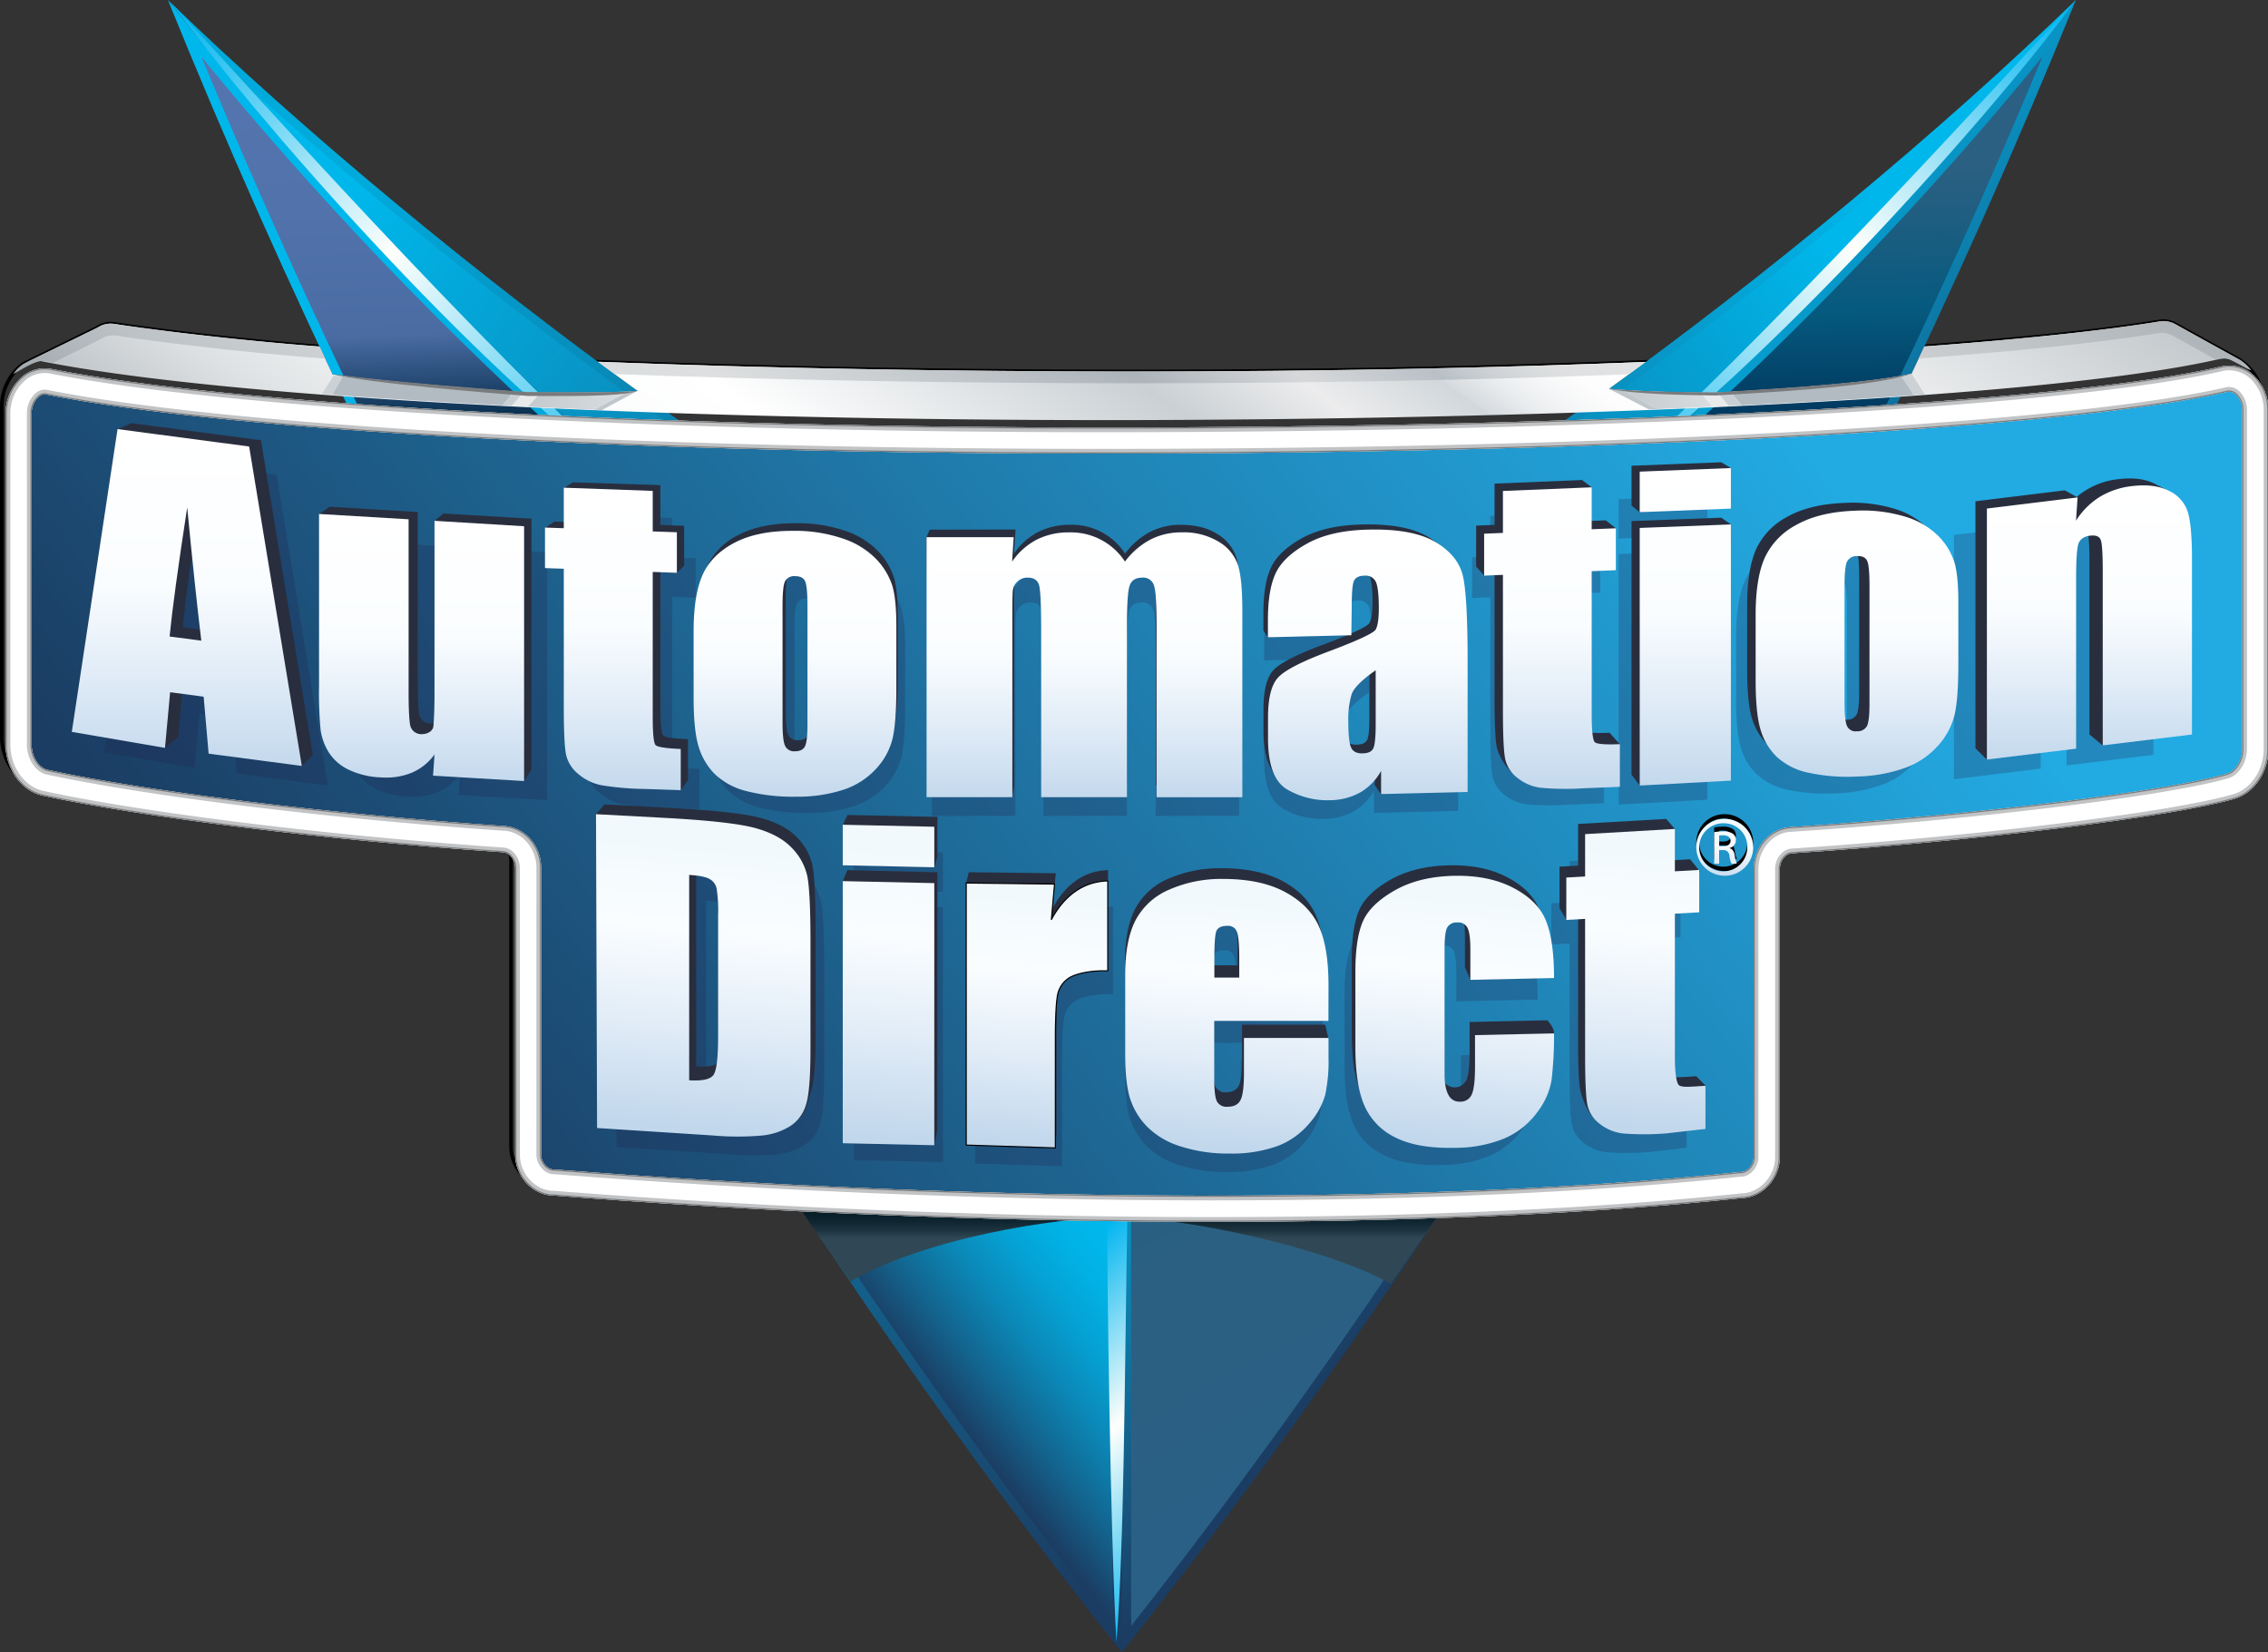 <?xml version="1.0" encoding="UTF-8" standalone="no"?>
<!-- Created with Inkscape (http://www.inkscape.org/) -->

<svg
   xmlns:dc="http://purl.org/dc/elements/1.1/"
   xmlns:cc="http://creativecommons.org/ns#"
   xmlns:rdf="http://www.w3.org/1999/02/22-rdf-syntax-ns#"
   xmlns:svg="http://www.w3.org/2000/svg"
   xmlns="http://www.w3.org/2000/svg"
   xmlns:xlink="http://www.w3.org/1999/xlink"
   xmlns:sodipodi="http://sodipodi.sourceforge.net/DTD/sodipodi-0.dtd"
   xmlns:inkscape="http://www.inkscape.org/namespaces/inkscape"
   width="255.469mm"
   height="186.118mm"
   viewBox="0 0 255.469 186.118"
   version="1.1"
   id="svg1811"
   inkscape:version="0.92.4 (5da689c313, 2019-01-14)"
   sodipodi:docname="automation-direct.svg">
  <rect x="0" y="0" width="255.469" height="186.118" fill="#333333" stroke="none"/>
  <defs
     id="defs1805">
    <linearGradient
       gradientTransform="matrix(0.353,0,0,0.353,-799.463,-1346.754)"
       id="linear-gradient-39"
       x1="2492.69"
       y1="4179.39"
       x2="2491.35"
       y2="4195.86"
       xlink:href="#linear-gradient-27" />
    <linearGradient
       id="linear-gradient-27"
       x1="2168.81"
       y1="4183.4"
       x2="2161.35"
       y2="4274.73"
       gradientUnits="userSpaceOnUse">
      <stop
         offset="0"
         stop-color="#f1f9fd"
         id="stop1818" />
      <stop
         offset="0.31"
         stop-color="#fafdff"
         id="stop1820" />
      <stop
         offset="0.65"
         stop-color="#e1ecf7"
         id="stop1822" />
      <stop
         offset="1"
         stop-color="#c1d7ec"
         id="stop1824" />
    </linearGradient>
    <linearGradient
       gradientTransform="matrix(0.353,0,0,0.353,-799.463,-1346.754)"
       id="linear-gradient-38"
       x1="2108.25"
       y1="4045.17"
       x2="2142.43"
       y2="4045.17"
       xlink:href="#linear-gradient-37" />
    <linearGradient
       id="linear-gradient-37"
       x1="2457.68"
       y1="4044.74"
       x2="2489.2"
       y2="4044.74"
       gradientUnits="userSpaceOnUse">
      <stop
         offset="0"
         stop-color="#c4c9cd"
         id="stop1897" />
      <stop
         offset="1"
         stop-color="#dadfe2"
         id="stop1899" />
    </linearGradient>
    <linearGradient
       gradientTransform="matrix(0.353,0,0,0.353,-799.463,-1346.754)"
       inkscape:collect="always"
       xlink:href="#linear-gradient-37"
       id="linearGradient3457"
       gradientUnits="userSpaceOnUse"
       x1="2457.68"
       y1="4044.74"
       x2="2489.2"
       y2="4044.74" />
    <clipPath
       id="clip-path-8"
       transform="translate(-67.77 -107.36)">
      <path
         class="cls-1"
         d="m 2650.19,4031.49 -0.53,0.1 c -48.44,11.4 -188.32,19.28 -348,19.59 -152.74,0.31 -288.6,-7.46 -344.89,-18.66 a 11,11 0 0 0 -9.33,2.38 15.36,15.36 0 0 0 -5.37,11.9 v 105.64 c 0,7.72 5,14.67 11.62,16.16 31.41,6.83 90.16,14.22 147.13,18.12 2.08,0.14 3.84,2.44 3.84,5 v 91.52 c 0,6.63 5.14,12.47 11.47,13 h 0.61 c 139.39,10.91 281.28,11.21 379.52,0.81 h 0.42 c 6.38,-0.56 11.52,-6.41 11.52,-13 v -92 c 0,-2.56 1.81,-4.91 3.88,-5 58.81,-3.92 120.7,-11.53 140.92,-17.31 6.42,-1.68 11.11,-8.43 11.11,-16 v -107.85 a 15.22,15.22 0 0 0 -4.74,-11.4 11.7,11.7 0 0 0 -9.18,-3 z m 3.58,9.18 a 7,7 0 0 1 2,5.22 v 107.82 c 0,3.7 -2.24,7.3 -5,8 -19.81,5.67 -81,13.15 -139.23,17 -6.43,0.35 -11.68,6.33 -11.68,13.32 v 92 c 0,2.34 -1.82,4.56 -3.89,4.74 0.13,0 -0.26,0 -0.26,0 h -0.28 c -97.8,10.36 -239.19,10 -378.24,-0.82 h -0.41 c -2,-0.18 -3.84,-2.39 -3.84,-4.74 v -91.52 c 0,-7 -5.09,-12.87 -11.58,-13.32 -56.6,-3.86 -114.9,-11.2 -145.9,-17.94 -2.81,-0.63 -5.1,-4.24 -5.1,-8 V 4046.8 a 7,7 0 0 1 2.29,-5.44 2.81,2.81 0 0 1 2.42,-0.7 c 57.69,11.48 191,19.14 346.58,18.84 159.82,-0.32 300.25,-8.25 349.57,-19.75 a 3.37,3.37 0 0 1 2.55,0.92 z"
         id="path1894"
         inkscape:connector-curvature="0"
         style="fill:none" />
    </clipPath>
    <linearGradient
       gradientTransform="matrix(0.353,0,0,0.353,-799.463,-1346.754)"
       id="linear-gradient-36"
       x1="2261.11"
       y1="3668.41"
       x2="1969.88"
       y2="4069.25"
       xlink:href="#linear-gradient-34" />
    <linearGradient
       id="linear-gradient-34"
       x1="2431.37"
       y1="3851.38"
       x2="2173.5"
       y2="4206.31"
       gradientUnits="userSpaceOnUse">
      <stop
         offset="0"
         stop-color="#a7aeb2"
         id="stop1863" />
      <stop
         offset="0.27"
         stop-color="#e2e3e4"
         id="stop1865" />
      <stop
         offset="0.32"
         stop-color="#e0e1e2"
         id="stop1867" />
      <stop
         offset="0.34"
         stop-color="#d8dbdd"
         id="stop1869" />
      <stop
         offset="0.36"
         stop-color="#cbcfd3"
         id="stop1871" />
      <stop
         offset="0.38"
         stop-color="#b8c0c6"
         id="stop1873" />
      <stop
         offset="0.44"
         stop-color="#d7d8da"
         id="stop1875" />
      <stop
         offset="0.51"
         stop-color="#acb4ba"
         id="stop1877" />
      <stop
         offset="0.69"
         stop-color="#dddfe0"
         id="stop1879" />
      <stop
         offset="0.76"
         stop-color="#d9dcdd"
         id="stop1881" />
      <stop
         offset="0.84"
         stop-color="#ced2d4"
         id="stop1883" />
      <stop
         offset="0.91"
         stop-color="#bcc1c5"
         id="stop1885" />
      <stop
         offset="0.97"
         stop-color="#a2a9af"
         id="stop1887" />
      <stop
         offset="1"
         stop-color="#959ea5"
         id="stop1889" />
    </linearGradient>
    <linearGradient
       gradientTransform="matrix(0.353,0,0,0.353,-799.463,-1346.754)"
       id="linear-gradient-35"
       x1="2632.83"
       y1="3997.52"
       x2="2374.28"
       y2="4353.38"
       xlink:href="#linear-gradient-34" />
    <linearGradient
       gradientTransform="matrix(0.353,0,0,0.353,-799.463,-1346.754)"
       inkscape:collect="always"
       xlink:href="#linear-gradient-34"
       id="linearGradient3455"
       gradientUnits="userSpaceOnUse"
       x1="2431.37"
       y1="3851.38"
       x2="2173.5"
       y2="4206.31" />
    <linearGradient
       gradientTransform="matrix(0.353,0,0,0.353,-799.463,-1346.754)"
       id="linear-gradient-33"
       x1="2434.04"
       y1="3853.03"
       x2="2174.38"
       y2="4210.41"
       gradientUnits="userSpaceOnUse">
      <stop
         offset="0"
         stop-color="#bbc1c5"
         id="stop1832" />
      <stop
         offset="0.27"
         stop-color="#fff"
         id="stop1834" />
      <stop
         offset="0.32"
         stop-color="#fdfdfd"
         id="stop1836" />
      <stop
         offset="0.34"
         stop-color="#f5f6f7"
         id="stop1838" />
      <stop
         offset="0.36"
         stop-color="#e8ebed"
         id="stop1840" />
      <stop
         offset="0.38"
         stop-color="#d5dade"
         id="stop1842" />
      <stop
         offset="0.38"
         stop-color="#d1d7db"
         id="stop1844" />
      <stop
         offset="0.44"
         stop-color="#ececed"
         id="stop1846" />
      <stop
         offset="0.51"
         stop-color="#cad0d4"
         id="stop1848" />
      <stop
         offset="0.69"
         stop-color="#fff"
         id="stop1850" />
      <stop
         offset="0.76"
         stop-color="#fbfcfc"
         id="stop1852" />
      <stop
         offset="0.82"
         stop-color="#f0f2f3"
         id="stop1854" />
      <stop
         offset="0.89"
         stop-color="#dee1e3"
         id="stop1856" />
      <stop
         offset="0.95"
         stop-color="#c4c9cd"
         id="stop1858" />
      <stop
         offset="1"
         stop-color="#a8b0b6"
         id="stop1860" />
    </linearGradient>
    <linearGradient
       gradientTransform="matrix(0.353,0,0,0.353,-799.463,-1346.754)"
       id="linear-gradient-32"
       x1="2468.09"
       y1="4185.1"
       x2="2460.8"
       y2="4274.29"
       xlink:href="#linear-gradient-27" />
    <linearGradient
       gradientTransform="matrix(0.353,0,0,0.353,-799.463,-1346.754)"
       id="linear-gradient-31"
       x1="2409.08"
       y1="4200.4"
       x2="2402.62"
       y2="4279.54"
       xlink:href="#linear-gradient-27" />
    <linearGradient
       gradientTransform="matrix(0.353,0,0,0.353,-799.463,-1346.754)"
       id="linear-gradient-30"
       x1="2336.47"
       y1="4201.49"
       x2="2329.97"
       y2="4281.04"
       xlink:href="#linear-gradient-27" />
    <linearGradient
       gradientTransform="matrix(0.353,0,0,0.353,-799.463,-1346.754)"
       id="linear-gradient-29"
       x1="2273.6"
       y1="4200.18"
       x2="2267.1"
       y2="4279.85"
       xlink:href="#linear-gradient-27" />
    <linearGradient
       gradientTransform="matrix(0.353,0,0,0.353,-799.463,-1346.754)"
       id="linear-gradient-28"
       x1="2229.01"
       y1="4184.39"
       x2="2221.37"
       y2="4277.96"
       xlink:href="#linear-gradient-27" />
    <linearGradient
       gradientTransform="matrix(0.353,0,0,0.353,-799.463,-1346.754)"
       inkscape:collect="always"
       xlink:href="#linear-gradient-27"
       id="linearGradient3453"
       gradientUnits="userSpaceOnUse"
       x1="2168.81"
       y1="4183.4"
       x2="2161.35"
       y2="4274.73" />
    <linearGradient
       gradientTransform="matrix(0.353,0,0,0.353,-799.463,-1346.754)"
       id="linear-gradient-26"
       x1="2608.56"
       y1="4072.28"
       x2="2608.56"
       y2="4159.6"
       xlink:href="#linear-gradient-17" />
    <linearGradient
       id="linear-gradient-17"
       x1="2001.12"
       y1="4054.37"
       x2="2001.12"
       y2="4161.68"
       gradientUnits="userSpaceOnUse">
      <stop
         offset="0"
         stop-color="#fff"
         id="stop1800" />
      <stop
         offset="0.43"
         stop-color="#fafdff"
         id="stop1802" />
      <stop
         offset="0.7"
         stop-color="#e1ecf7"
         id="stop1804" />
      <stop
         offset="1"
         stop-color="#c1d7ec"
         id="stop1806" />
    </linearGradient>
    <linearGradient
       gradientTransform="matrix(0.353,0,0,0.353,-799.463,-1346.754)"
       id="linear-gradient-25"
       x1="2534.38"
       y1="4080.38"
       x2="2534.38"
       y2="4165.12"
       xlink:href="#linear-gradient-17" />
    <linearGradient
       gradientTransform="matrix(0.353,0,0,0.353,-799.463,-1346.754)"
       id="linear-gradient-24"
       x1="2479.55"
       y1="4066.8"
       x2="2479.55"
       y2="4167.93"
       xlink:href="#linear-gradient-17" />
    <linearGradient
       gradientTransform="matrix(0.353,0,0,0.353,-799.463,-1346.754)"
       id="linear-gradient-23"
       x1="2436.97"
       y1="4072.93"
       x2="2436.97"
       y2="4168.96"
       xlink:href="#linear-gradient-17" />
    <linearGradient
       gradientTransform="matrix(0.353,0,0,0.353,-799.463,-1346.754)"
       id="linear-gradient-22"
       x1="2378.16"
       y1="4086.43"
       x2="2378.16"
       y2="4172.66"
       xlink:href="#linear-gradient-17" />
    <linearGradient
       gradientTransform="matrix(0.353,0,0,0.353,-799.463,-1346.754)"
       id="linear-gradient-21"
       x1="2287.64"
       y1="4087.31"
       x2="2287.64"
       y2="4171.68"
       xlink:href="#linear-gradient-17" />
    <linearGradient
       gradientTransform="matrix(0.353,0,0,0.353,-799.463,-1346.754)"
       id="linear-gradient-20"
       x1="2195.29"
       y1="4086.81"
       x2="2195.29"
       y2="4171.48"
       xlink:href="#linear-gradient-17" />
    <linearGradient
       gradientTransform="matrix(0.353,0,0,0.353,-799.463,-1346.754)"
       id="linear-gradient-19"
       x1="2137.16"
       y1="4073.09"
       x2="2137.16"
       y2="4169.44"
       xlink:href="#linear-gradient-17" />
    <linearGradient
       gradientTransform="matrix(0.353,0,0,0.353,-799.463,-1346.754)"
       id="linear-gradient-18"
       x1="2076.05"
       y1="4081.47"
       x2="2076.05"
       y2="4166.5"
       xlink:href="#linear-gradient-17" />
    <linearGradient
       gradientTransform="matrix(0.353,0,0,0.353,-799.463,-1346.754)"
       inkscape:collect="always"
       xlink:href="#linear-gradient-17"
       id="linearGradient3451"
       gradientUnits="userSpaceOnUse"
       x1="2001.12"
       y1="4054.37"
       x2="2001.12"
       y2="4161.68" />
    <linearGradient
       gradientTransform="matrix(0.353,0,0,0.353,-799.463,-1346.754)"
       id="linear-gradient-16"
       x1="2561.99"
       y1="3900.46"
       x2="2065.98"
       y2="4289.69"
       gradientUnits="userSpaceOnUse">
      <stop
         offset="0.21"
         stop-color="#22aae2"
         id="stop1793" />
      <stop
         offset="0.5"
         stop-color="#2084b6"
         id="stop1795" />
      <stop
         offset="1"
         stop-color="#1b3d63"
         id="stop1797" />
    </linearGradient>
    <linearGradient
       gradientTransform="matrix(0.353,0,0,0.353,-799.463,-1346.754)"
       id="linear-gradient-15"
       x1="2299.53"
       y1="4326.39"
       x2="2299.53"
       y2="4295.87"
       gradientUnits="userSpaceOnUse">
      <stop
         offset="0.54"
         stop-color="#304855"
         id="stop1782" />
      <stop
         offset="0.63"
         stop-color="#1c333f"
         id="stop1784" />
      <stop
         offset="0.73"
         stop-color="#0d242f"
         id="stop1786" />
      <stop
         offset="0.85"
         stop-color="#051b26"
         id="stop1788" />
      <stop
         offset="1"
         stop-color="#021823"
         id="stop1790" />
    </linearGradient>
    <linearGradient
       gradientTransform="matrix(0.353,0,0,0.353,-799.463,-1346.754)"
       id="linear-gradient-14"
       x1="2262.97"
       y1="4333.67"
       x2="2333.58"
       y2="4408.33"
       xlink:href="#linear-gradient-12" />
    <linearGradient
       id="linear-gradient-12"
       x1="1994.94"
       y1="3919.45"
       x2="2143.04"
       y2="4076.05"
       gradientUnits="userSpaceOnUse">
      <stop
         offset="0"
         stop-color="#00b5f0"
         id="stop1773" />
      <stop
         offset="0.48"
         stop-color="#fffffb"
         id="stop1775" />
      <stop
         offset="1"
         stop-color="#00b5f0"
         id="stop1777" />
    </linearGradient>
    <linearGradient
       id="linear-gradient-13"
       x1="-476.9"
       y1="3917.78"
       x2="-327.03"
       y2="4076.25"
       gradientTransform="matrix(-0.353,0,0,0.353,-48.752,-1346.754)"
       xlink:href="#linear-gradient-12" />
    <linearGradient
       gradientTransform="matrix(0.353,0,0,0.353,-799.463,-1346.754)"
       inkscape:collect="always"
       xlink:href="#linear-gradient-12"
       id="linearGradient3449"
       gradientUnits="userSpaceOnUse"
       x1="1994.94"
       y1="3919.45"
       x2="2143.04"
       y2="4076.05" />
    <linearGradient
       gradientTransform="matrix(0.353,0,0,0.353,-799.463,-1346.754)"
       id="linear-gradient-11"
       x1="2531.55"
       y1="3925.16"
       x2="2534.55"
       y2="4058.75"
       gradientUnits="userSpaceOnUse">
      <stop
         offset="0"
         stop-color="#2a6086"
         id="stop1762" />
      <stop
         offset="0.33"
         stop-color="#2b6082"
         id="stop1764" />
      <stop
         offset="0.66"
         stop-color="#065a7f"
         id="stop1766" />
      <stop
         offset="0.87"
         stop-color="#023d63"
         id="stop1768" />
      <stop
         offset="1"
         stop-color="#003258"
         id="stop1770" />
    </linearGradient>
    <linearGradient
       gradientTransform="matrix(0.353,0,0,0.353,-799.463,-1346.754)"
       id="linear-gradient-10"
       x1="2476.89"
       y1="4355.84"
       x2="2321.71"
       y2="4058.99"
       gradientUnits="userSpaceOnUse">
      <stop
         offset="0"
         stop-color="#2a6086"
         id="stop1755" />
      <stop
         offset="0.33"
         stop-color="#2b6082"
         id="stop1757" />
      <stop
         offset="1"
         stop-color="#00557b"
         id="stop1759" />
    </linearGradient>
    <linearGradient
       gradientTransform="matrix(0.353,0,0,0.353,-799.463,-1346.754)"
       id="linear-gradient-9"
       x1="2341.15"
       y1="4432.96"
       x2="2050.69"
       y2="3877.29"
       gradientUnits="userSpaceOnUse">
      <stop
         offset="0"
         stop-color="#286fad"
         id="stop1748" />
      <stop
         offset="0.33"
         stop-color="#2b6082"
         id="stop1750" />
      <stop
         offset="1"
         stop-color="#006183"
         id="stop1752" />
    </linearGradient>
    <linearGradient
       gradientTransform="matrix(0.353,0,0,0.353,-799.463,-1346.754)"
       id="linear-gradient-8"
       x1="2058.63"
       y1="3928.33"
       x2="2063.52"
       y2="4052.84"
       gradientUnits="userSpaceOnUse">
      <stop
         offset="0"
         stop-color="#5575b0"
         id="stop1739" />
      <stop
         offset="0.42"
         stop-color="#5172ab"
         id="stop1741" />
      <stop
         offset="0.75"
         stop-color="#4a6ca3"
         id="stop1743" />
      <stop
         offset="1"
         stop-color="#002743"
         id="stop1745" />
    </linearGradient>
    <linearGradient
       gradientTransform="matrix(0.353,0,0,0.353,-799.463,-1346.754)"
       id="linear-gradient-7"
       x1="2323.46"
       y1="4319.02"
       x2="2251.36"
       y2="4375.6"
       gradientUnits="userSpaceOnUse">
      <stop
         offset="0.21"
         stop-color="#00b7eb"
         id="stop1726" />
      <stop
         offset="0.32"
         stop-color="#01b1e5"
         id="stop1728" />
      <stop
         offset="0.47"
         stop-color="#05a1d3"
         id="stop1730" />
      <stop
         offset="0.64"
         stop-color="#0b87b6"
         id="stop1732" />
      <stop
         offset="0.83"
         stop-color="#13638d"
         id="stop1734" />
      <stop
         offset="1"
         stop-color="#1b3d63"
         id="stop1736" />
    </linearGradient>
    <linearGradient
       gradientTransform="matrix(0.353,0,0,0.353,-799.463,-1346.754)"
       id="linear-gradient-6"
       x1="2581.95"
       y1="3944.16"
       x2="2300.5"
       y2="4165.02"
       xlink:href="#linear-gradient" />
    <linearGradient
       id="linear-gradient"
       x1="1923.68"
       y1="4002.97"
       x2="2350.12"
       y2="4342.3"
       gradientUnits="userSpaceOnUse">
      <stop
         offset="0.21"
         stop-color="#00b7eb"
         id="stop1708" />
      <stop
         offset="0.49"
         stop-color="#098fbf"
         id="stop1710" />
      <stop
         offset="1"
         stop-color="#1b3d63"
         id="stop1712" />
    </linearGradient>
    <linearGradient
       id="linear-gradient-5"
       x1="-90.68"
       y1="3920.01"
       x2="224.65"
       y2="4170.94"
       gradientTransform="matrix(-0.353,0,0,0.353,88.891,-1346.754)"
       xlink:href="#linear-gradient" />
    <linearGradient
       gradientTransform="matrix(0.353,0,0,0.353,-799.463,-1346.754)"
       id="linear-gradient-4"
       x1="1990.28"
       y1="3920.12"
       x2="2305.7"
       y2="4171.12"
       xlink:href="#linear-gradient" />
    <linearGradient
       gradientTransform="matrix(0.353,0,0,0.353,-799.463,-1346.754)"
       id="linear-gradient-3"
       x1="1990.49"
       y1="3920.01"
       x2="2305.82"
       y2="4170.94"
       gradientUnits="userSpaceOnUse">
      <stop
         offset="0.21"
         stop-color="#00aadb"
         id="stop1716" />
      <stop
         offset="0.52"
         stop-color="#0a82af"
         id="stop1718" />
      <stop
         offset="1"
         stop-color="#1b3d63"
         id="stop1720" />
    </linearGradient>
    <linearGradient
       gradientTransform="matrix(0.353,0,0,0.353,-799.463,-1346.754)"
       id="linear-gradient-2"
       x1="2359.58"
       y1="4107.45"
       x2="2481.79"
       y2="4204.69"
       xlink:href="#linear-gradient" />
    <linearGradient
       gradientTransform="matrix(0.353,0,0,0.353,-799.463,-1346.754)"
       inkscape:collect="always"
       xlink:href="#linear-gradient"
       id="linearGradient3447"
       gradientUnits="userSpaceOnUse"
       x1="1923.68"
       y1="4002.97"
       x2="2350.12"
       y2="4342.3" />
  </defs>
  <sodipodi:namedview
     id="base"
     pagecolor="#ffffff"
     bordercolor="#666666"
     borderopacity="1.0"
     inkscape:pageopacity="0.0"
     inkscape:pageshadow="2"
     inkscape:zoom="0.13341116"
     inkscape:cx="1338.0924"
     inkscape:cy="445.89792"
     inkscape:document-units="mm"
     inkscape:current-layer="layer1"
     showgrid="false"
     fit-margin-top="0"
     fit-margin-left="0"
     fit-margin-right="0"
     fit-margin-bottom="0"
     inkscape:window-width="1189"
     inkscape:window-height="712"
     inkscape:window-x="2744"
     inkscape:window-y="442"
     inkscape:window-maximized="0" />
  <g
     inkscape:label="Layer 1"
     inkscape:groupmode="layer"
     id="layer1"
     transform="translate(114.563,-35.136)">
    <g
       id="g7424">
      <path
         style="fill:none;stroke-width:0.353"
         inkscape:connector-curvature="0"
         id="path2151"
         d="m 81.021,169.329 v 0 0 c 0,0 -0.007,-0.004 0,0 z"
         class="cls-1" />
      <path
         inkscape:connector-curvature="0"
         id="path2153"
         d="m 81.01,169.319 a 0.201,0.201 0 0 1 -0.064,-0.127 0.169,0.169 0 0 0 0.064,0.127 z"
         style="stroke-width:0.353" />
      <path
         inkscape:connector-curvature="0"
         id="path2155"
         d="m 71.164,75.684 h -0.198 c -18.253,0.727 -37.698,1.094 -57.796,1.094 -20.994,0 -41.981,-0.381 -60.642,-1.101 h -0.032 l 0.568,0.42 c 18.546,0.706 39.31,1.079 60.106,1.079 20.108,0 39.553,-0.37 57.81,-1.097 h 0.198 z"
         style="stroke-width:0.353" />
      <path
         style="fill:none;stroke-width:0.353"
         inkscape:connector-curvature="0"
         id="path2157"
         d="m 81.01,169.319 a 0.201,0.201 0 0 1 -0.064,-0.127 0.169,0.169 0 0 0 0.064,0.127 z"
         class="cls-1" />
      <path
         style="fill:none;stroke-width:0.353"
         inkscape:connector-curvature="0"
         id="path2159"
         d="m 81.021,169.329 v 0 0 c 0,0 -0.007,-0.004 0,0 z"
         class="cls-1" />
      <path
         inkscape:connector-curvature="0"
         id="path2161"
         d="m 139.72,77.469 -0.035,-0.053 -0.169,-0.261 a 6.209,6.209 0 0 0 -1.937,-1.799 l -6.9,-3.803 a 2.967,2.967 0 0 0 -1.863,-0.434 c -6.152,1.02 -15.314,1.997 -26.511,2.822 l -0.205,0.413 h 0.116 c 11.264,-0.84 20.461,-1.824 26.652,-2.843 a 2.547,2.547 0 0 1 1.609,0.381 l 6.911,3.81 a 5.757,5.757 0 0 1 1.803,1.679 l 0.138,0.208 c 0.028,0.042 0.049,0.081 0.049,0.081 a 5.468,5.468 0 0 1 0.787,2.872 v 38.037 c 0,2.596 -1.587,4.893 -3.775,5.465 -7.126,2.039 -28.928,4.72 -49.675,6.103 -0.826,0.046 -1.552,0.97 -1.552,1.972 v 32.456 c 0,2.237 -1.743,4.209 -3.881,4.399 h -0.138 c -34.664,3.669 -84.698,3.563 -133.869,-0.282 h -0.229 c -2.117,-0.191 -3.849,-2.163 -3.849,-4.399 v -32.286 c 0,-1.009 -0.706,-1.912 -1.538,-1.972 -19.618,-1.337 -40.467,-3.905 -51.876,-6.385 -2.247,-0.504 -3.941,-2.872 -3.941,-5.507 V 80.867 a 5.517,5.517 0 0 1 0.639,-2.582 5.242,5.242 0 0 1 1.739,-2.011 l 8.28,-4.05 a 2.501,2.501 0 0 1 1.81,-0.399 c 5.256,0.797 14.436,1.891 23.096,2.547 h 0.113 l -0.201,-0.413 c -8.615,-0.656 -17.724,-1.743 -22.948,-2.533 a 2.868,2.868 0 0 0 -2.067,0.448 l -7.945,3.881 -0.353,0.169 a 5.644,5.644 0 0 0 -1.884,2.173 5.905,5.905 0 0 0 -0.684,2.759 v 37.267 c 0,2.822 1.831,5.348 4.255,5.895 11.426,2.469 32.297,5.055 51.932,6.396 0.624,0.042 1.171,0.78 1.171,1.573 v 32.286 c 0,2.438 1.894,4.586 4.233,4.794 h 0.222 c 49.184,3.849 99.251,3.955 133.918,0.286 a 0.187,0.187 0 0 1 -0.095,-0.028 0.681,0.681 0 0 0 0.233,0.021 c 2.349,-0.205 4.233,-2.357 4.233,-4.794 v -32.456 c 0,-0.79 0.564,-1.542 1.182,-1.573 20.757,-1.386 42.612,-4.075 49.742,-6.117 2.353,-0.617 4.064,-3.076 4.064,-5.849 V 80.546 a 5.867,5.867 0 0 0 -0.808,-3.076 z M 81.021,169.329 c 0,0 0,0 0,0 a 0.169,0.169 0 0 1 -0.064,-0.127 0.201,0.201 0 0 0 0.064,0.127 z"
         style="stroke-width:0.353" />
      <path
         style="fill:url(#linearGradient3447);stroke-width:0.353"
         inkscape:connector-curvature="0"
         id="path2163"
         d="m -95.647,35.136 c 26.148,64.618 63.098,130.337 107.456,186.118 V 129.218 C -24.438,109.742 -66.906,72.262 -95.647,35.136 Z"
         class="cls-39" />
      <path
         style="fill:url(#linear-gradient-2);stroke-width:0.353"
         inkscape:connector-curvature="0"
         id="path2165"
         d="m 11.809,129.218 v 92.036 C 56.168,165.473 93.118,99.754 119.266,35.136 90.521,72.262 48.057,109.742 11.809,129.218 Z"
         class="cls-40" />
      <path
         style="fill:url(#linear-gradient-3);stroke-width:0.353"
         inkscape:connector-curvature="0"
         id="path2167"
         d="m -95.647,35.136 c 28.741,37.126 71.208,74.605 107.456,94.082 V 111.488 C -18.572,99.208 -65.011,64.791 -95.647,35.136 Z"
         class="cls-41" />
      <path
         style="fill:url(#linear-gradient-4);stroke-width:0.353"
         inkscape:connector-curvature="0"
         id="path2169"
         d="M 10.797,127.529 V 112.116 C -17.489,100.499 -57.518,71.088 -85.903,45.557 c 28.007,33.207 64.668,64.407 96.7,81.971 z"
         class="cls-42" />
      <path
         style="fill:url(#linear-gradient-5);stroke-width:0.353"
         inkscape:connector-curvature="0"
         id="path2171"
         d="M 119.266,35.136 C 90.521,72.262 48.057,109.742 11.809,129.218 V 111.488 C 42.191,99.208 88.63,64.791 119.266,35.136 Z"
         class="cls-43" />
      <path
         style="fill:url(#linear-gradient-6);stroke-width:0.353"
         inkscape:connector-curvature="0"
         id="path2173"
         d="m 12.822,112.116 v 15.413 C 44.861,109.964 81.515,78.764 109.522,45.557 81.137,71.088 41.108,100.495 12.822,112.116 Z"
         class="cls-44" />
      <path
         style="fill:url(#linear-gradient-7);stroke-width:0.353"
         inkscape:connector-curvature="0"
         id="path2175"
         d="m 10.772,165.724 -31.397,9.236 q 15.152,22.673 31.397,43.328 z"
         class="cls-45" />
      <path
         style="fill:url(#linear-gradient-8);stroke-width:0.353"
         inkscape:connector-curvature="0"
         id="path2177"
         d="m -91.886,41.514 q 8.523,20.51 18.288,40.682 l 20.853,0.755 A 395.785,395.785 0 0 1 -91.886,41.514 Z"
         class="cls-46" />
      <path
         style="fill:url(#linear-gradient-9);stroke-width:0.353"
         inkscape:connector-curvature="0"
         id="path2179"
         d="m -45.436,89.527 q -3.694,-3.246 -7.31,-6.576 l -20.853,-0.755 q 11.994,24.832 25.753,48.835 13.028,22.719 27.206,43.928 l 31.397,-9.236 V 129.793 C -6.842,120.261 -26.259,106.355 -45.436,89.527 Z"
         class="cls-47" />
      <path
         style="fill:url(#linear-gradient-10);stroke-width:0.353"
         inkscape:connector-curvature="0"
         id="path2181"
         d="M 69.051,89.527 C 49.878,106.355 30.457,120.261 12.847,129.793 v 88.494 c 20.913,-26.557 40.626,-55.891 58.61,-87.256 q 12.943,-22.578 24.38,-46.002 l -22.955,1.09 q -1.905,1.714 -3.831,3.408 z"
         class="cls-48" />
      <path
         style="fill:url(#linear-gradient-11);stroke-width:0.353"
         inkscape:connector-curvature="0"
         id="path2183"
         d="M 72.882,86.12 95.838,85.029 Q 106.357,63.51 115.505,41.514 c -12.361,15.24 -26.928,30.487 -42.623,44.605 z"
         class="cls-49" />
      <path
         style="fill:url(#linearGradient3449);stroke-width:0.353"
         inkscape:connector-curvature="0"
         id="path2185"
         d="m -95.23,35.503 c 8.65,9.356 34.417,38.301 52.596,54.539 C -61.343,76.626 -86.228,47.857 -95.23,35.503 Z"
         class="cls-50" />
      <path
         style="fill:url(#linear-gradient-13);stroke-width:0.353"
         inkscape:connector-curvature="0"
         id="path2187"
         d="M 119.266,35.136 C 110.615,44.492 83.914,73.804 65.735,90.042 84.443,76.626 110.263,47.494 119.266,35.136 Z"
         class="cls-51" />
      <path
         style="fill:url(#linear-gradient-14);stroke-width:0.353"
         inkscape:connector-curvature="0"
         id="path2189"
         d="M 11.196,220.119 C 10.49,207.941 10.137,178.113 10.137,171.404 h 2.297 c -0.356,20.659 -0.356,37.239 -1.238,48.715 z"
         class="cls-52" />
      <path
         style="fill:url(#linear-gradient-15);stroke-width:0.353"
         inkscape:connector-curvature="0"
         id="path2191"
         d="m -26.04,168.5 c 2.117,3.979 5.616,8.424 7.253,11 8.428,-4.914 23.174,-7.257 30.194,-7.257 7.02,0 23.174,3.277 30.663,7.489 l 7.489,-10.767 z"
         class="cls-53" />
      <path
         style="fill:none;stroke:#231f20;stroke-width:0.353"
         inkscape:connector-curvature="0"
         id="path2193"
         d="m -58.256,128.763 c -20.973,-1.15 -40.735,-3.979 -51.682,-6.35 -1.658,-0.374 -2.953,-2.208 -2.953,-4.272 V 80.867 c 0,-2.191 1.616,-3.979 3.429,-3.602 22.077,4.392 73.173,6.703 121.962,6.615 52.331,-0.102 104.546,-2.582 123.119,-6.953 1.81,-0.194 3.274,1.411 3.274,3.619 v 38.036 c 0,2.021 -1.245,3.828 -2.854,4.233 -7.74,2.215 -30.339,4.784 -49.389,6.057 -1.52,0.081 -2.755,1.531 -2.755,3.235 v 32.456 c 0,1.598 -1.21,3.002 -2.706,3.133 a 1.538,1.538 0 0 1 -0.18,0 c -39.338,4.166 -90.353,3.101 -133.703,-0.289 h -0.145 c -1.496,-0.134 -2.706,-1.538 -2.706,-3.136 v -32.286 c 0,-1.69 -1.217,-3.129 -2.723,-3.235"
         class="cls-54" />
      <path
         style="fill:url(#linear-gradient-16);stroke-width:0.353"
         inkscape:connector-curvature="0"
         id="path2195"
         d="m -58.256,128.763 c -20.218,-1.379 -40.735,-3.979 -51.682,-6.35 -1.658,-0.374 -2.953,-2.208 -2.953,-4.272 V 80.867 c 0,-2.191 1.616,-3.979 3.429,-3.602 22.077,4.392 73.173,6.703 121.962,6.615 52.331,-0.102 104.546,-2.582 123.119,-6.953 1.81,-0.194 3.274,1.411 3.274,3.619 v 38.036 c 0,2.021 -1.245,3.828 -2.854,4.233 -7.74,2.215 -30.339,4.784 -49.389,6.057 -1.52,0.081 -2.755,1.531 -2.755,3.235 v 32.456 c 0,1.598 -1.21,3.002 -2.706,3.133 a 1.538,1.538 0 0 1 -0.18,0 c -39.338,4.166 -90.353,3.101 -133.703,-0.289 h -0.145 c -1.496,-0.134 -2.706,-1.538 -2.706,-3.136 v -32.286 c 0,-1.69 -1.217,-3.129 -2.723,-3.235"
         class="cls-55" />
      <path
         style="opacity:0.24;fill:#24214a;stroke-width:0.353"
         inkscape:connector-curvature="0"
         id="path2197"
         d="m -83.405,88.617 5.771,34.999 -10.231,-1.351 -0.543,-6.241 -3.669,-0.483 -0.564,6.092 -10.206,-1.764 5.006,-33.161 z m -5.242,21.28 q -0.706,-5.884 -1.545,-14.594 -1.492,9.68 -1.926,14.136 z"
         class="cls-56" />
      <path
         style="opacity:0.24;fill:#24214a;stroke-width:0.353"
         inkscape:connector-curvature="0"
         id="path2199"
         d="m -52.939,97.352 v 27.915 l -9.973,-0.593 0.162,-2.321 a 5.997,5.997 0 0 1 -2.487,1.997 7.408,7.408 0 0 1 -3.394,0.512 8.819,8.819 0 0 1 -3.627,-0.889 5.175,5.175 0 0 1 -2.117,-1.926 6.403,6.403 0 0 1 -0.85,-2.388 43.684,43.684 0 0 1 -0.169,-4.844 V 96.022 l 9.814,0.582 v 18.965 c 0,2.187 0.088,3.239 0.187,3.669 a 1.263,1.263 0 0 0 1.33,0.903 c 0.586,-0.021 1.161,-0.353 1.203,-0.903 0.032,-0.434 0.12,-1.411 0.12,-3.715 V 96.77 Z"
         class="cls-56" />
      <path
         style="opacity:0.24;fill:#24214a;stroke-width:0.353"
         inkscape:connector-curvature="0"
         id="path2201"
         d="m -38.853,93.479 v 4.441 l 2.649,0.092 v 4.445 l -2.649,-0.092 v 15.875 q 0,2.773 0.332,3.101 c 0.219,0.222 1.132,0.353 2.745,0.413 v 4.516 l -3.933,-0.138 a 31.69,31.69 0 0 1 -4.755,-0.406 5.535,5.535 0 0 1 -2.508,-1.21 3.814,3.814 0 0 1 -1.348,-2.053 q -0.268,-1.143 -0.268,-5.33 v -15.12 l -2.05,-0.07 v -4.424 l 2.05,0.071 v -4.445 z"
         class="cls-56" />
      <path
         style="opacity:0.24;fill:#24214a;stroke-width:0.353"
         inkscape:connector-curvature="0"
         id="path2203"
         d="m -12.603,107.967 v 6.886 q 0,3.789 -0.43,5.556 a 7.521,7.521 0 0 1 -1.849,3.306 8.403,8.403 0 0 1 -3.634,2.265 16.284,16.284 0 0 1 -5.094,0.73 20.426,20.426 0 0 1 -5.443,-0.624 7.631,7.631 0 0 1 -3.468,-1.884 7.151,7.151 0 0 1 -1.764,-3.052 q -0.529,-1.789 -0.529,-5.366 v -7.2 q 0,-3.919 0.96,-6.121 a 7.387,7.387 0 0 1 3.454,-3.528 q 2.491,-1.333 6.378,-1.333 a 16.288,16.288 0 0 1 5.599,0.857 9.091,9.091 0 0 1 3.612,2.233 7.761,7.761 0 0 1 1.736,2.822 q 0.476,1.468 0.473,4.452 z m -9.737,-2.117 q 0,-2.166 -0.254,-2.723 c -0.173,-0.374 -0.536,-0.564 -1.09,-0.564 a 1.122,1.122 0 0 0 -1.111,0.564 q -0.279,0.561 -0.279,2.723 v 12.7 q 0,1.993 0.279,2.596 a 1.079,1.079 0 0 0 1.09,0.603 c 0.554,0 0.921,-0.183 1.097,-0.55 0.176,-0.367 0.268,-1.157 0.268,-2.374 z"
         class="cls-56" />
      <path
         style="opacity:0.24;fill:#24214a;stroke-width:0.353"
         inkscape:connector-curvature="0"
         id="path2205"
         d="m -0.016,98.555 -0.173,2.671 a 7.465,7.465 0 0 1 2.688,-2.399 7.74,7.74 0 0 1 3.556,-0.801 7.077,7.077 0 0 1 6.121,3.2 8.382,8.382 0 0 1 2.766,-2.399 8.114,8.114 0 0 1 7.525,0.258 4.71,4.71 0 0 1 2.085,2.596 c 0.303,1.02 0.459,2.685 0.459,4.981 v 20.38 h -9.398 v -18.736 c 0,-2.395 -0.092,-3.881 -0.279,-4.456 a 1.224,1.224 0 0 0 -1.305,-0.857 c -0.706,0 -1.154,0.286 -1.355,0.85 -0.201,0.564 -0.307,2.053 -0.307,4.463 V 127.042 H 2.972 v -18.27 q 0,-4.12 -0.229,-4.939 c -0.152,-0.55 -0.575,-0.829 -1.266,-0.829 a 1.549,1.549 0 0 0 -1.108,0.434 1.573,1.573 0 0 0 -0.508,1.058 c -0.032,0.416 -0.049,1.305 -0.049,2.656 v 19.9 H -9.594 V 98.566 Z"
         class="cls-56" />
      <path
         style="opacity:0.24;fill:#24214a;stroke-width:0.353"
         inkscape:connector-curvature="0"
         id="path2207"
         d="m 36.973,109.304 -9.14,0.222 v -1.909 q 0,-3.298 0.85,-5.108 c 0.572,-1.206 1.707,-2.29 3.422,-3.246 1.714,-0.956 3.937,-1.464 6.671,-1.531 q 4.939,-0.12 7.408,1.376 2.469,1.496 3.002,3.75 0.501,2.254 0.504,9.317 v 14.302 l -9.483,0.229 v -2.54 a 6.103,6.103 0 0 1 -2.282,2.36 6.921,6.921 0 0 1 -3.334,0.85 8.707,8.707 0 0 1 -4.65,-1.164 q -2.117,-1.231 -2.117,-5.56 v -2.346 q 0,-3.207 1.122,-4.396 1.122,-1.189 5.574,-2.847 4.763,-1.792 5.098,-2.385 0.335,-0.593 0.335,-2.364 c 0,-1.482 -0.123,-2.448 -0.353,-2.893 a 1.224,1.224 0 0 0 -1.203,-0.642 c -0.639,0 -1.037,0.215 -1.189,0.596 -0.152,0.381 -0.233,1.365 -0.233,2.949 z m 2.663,3.835 q -2.275,1.587 -2.639,2.632 a 9.648,9.648 0 0 0 -0.353,2.992 c 0,1.485 0.102,2.438 0.314,2.865 0.212,0.427 0.631,0.631 1.256,0.617 0.624,-0.014 0.977,-0.191 1.157,-0.536 0.18,-0.346 0.272,-1.235 0.272,-2.674 z"
         class="cls-56" />
      <path
         style="opacity:0.24;fill:#24214a;stroke-width:0.353"
         inkscape:connector-curvature="0"
         id="path2209"
         d="m 63.036,92.822 v 4.586 l 2.649,-0.106 v 4.586 l -2.649,0.106 v 15.55 q 0,2.868 0.332,3.175 c 0.215,0.212 1.132,0.282 2.745,0.219 v 4.671 l -3.933,0.159 a 30.476,30.476 0 0 1 -4.745,-0.028 5.024,5.024 0 0 1 -2.512,-1.058 3.591,3.591 0 0 1 -1.351,-2.021 q -0.265,-1.164 -0.265,-5.496 v -14.75 l -2.05,0.081 v -4.586 l 2.05,-0.085 v -4.586 z"
         class="cls-56" />
      <path
         style="opacity:0.24;fill:#24214a;stroke-width:0.353"
         inkscape:connector-curvature="0"
         id="path2211"
         d="m 77.754,90.981 v 4.438 l -9.994,0.388 v -4.438 z m 0,6.167 v 28.067 l -9.994,0.547 V 97.539 Z"
         class="cls-56" />
      <path
         style="opacity:0.24;fill:#24214a;stroke-width:0.353"
         inkscape:connector-curvature="0"
         id="path2213"
         d="m 103.204,105.35 v 6.886 c 0,2.529 -0.145,4.385 -0.43,5.577 a 7.881,7.881 0 0 1 -1.849,3.369 8.819,8.819 0 0 1 -3.634,2.402 16.722,16.722 0 0 1 -5.094,0.921 20.51,20.51 0 0 1 -5.443,-0.42 7.327,7.327 0 0 1 -3.468,-1.764 6.844,6.844 0 0 1 -1.764,-2.985 q -0.529,-1.764 -0.529,-5.348 v -7.193 q 0,-3.919 0.96,-6.156 a 7.761,7.761 0 0 1 3.454,-3.665 q 2.494,-1.411 6.378,-1.573 a 16.016,16.016 0 0 1 5.599,0.649 8.604,8.604 0 0 1 3.609,2.099 7.31,7.31 0 0 1 1.739,2.773 q 0.476,1.446 0.473,4.427 z m -9.737,-1.764 q 0,-2.159 -0.258,-2.713 c -0.169,-0.353 -0.529,-0.543 -1.087,-0.522 a 1.161,1.161 0 0 0 -1.111,0.603 q -0.279,0.579 -0.279,2.734 v 12.7 c 0,1.33 0.092,2.194 0.279,2.586 a 1.027,1.027 0 0 0 1.087,0.564 1.143,1.143 0 0 0 1.101,-0.593 c 0.176,-0.37 0.268,-1.168 0.268,-2.385 z"
         class="cls-56" />
      <path
         style="opacity:0.24;fill:#24214a;stroke-width:0.353"
         inkscape:connector-curvature="0"
         id="path2215"
         d="m 115.47,94.191 -0.173,2.544 a 8.199,8.199 0 0 1 2.582,-2.593 8.576,8.576 0 0 1 3.528,-1.189 c 1.665,-0.205 3.023,-0.032 4.085,0.515 a 3.881,3.881 0 0 1 2.043,2.314 q 0.455,1.489 0.455,5.098 v 19.279 l -9.772,1.192 v -19.05 c 0,-1.894 -0.074,-3.041 -0.212,-3.44 -0.138,-0.399 -0.533,-0.554 -1.178,-0.476 -0.646,0.078 -1.097,0.374 -1.27,0.871 -0.173,0.497 -0.258,1.785 -0.258,3.856 v 18.605 l -9.772,1.189 V 95.401 Z"
         class="cls-56" />
      <path
         style="opacity:0.24;fill:#24214a;stroke-width:0.353"
         inkscape:connector-curvature="0"
         id="path2217"
         d="m -45.224,129.952 7.549,0.406 q 7.338,0.399 9.941,1.129 c 1.732,0.49 3.055,1.21 3.958,2.163 a 6.35,6.35 0 0 1 1.697,3.115 c 0.226,1.125 0.353,3.694 0.353,6.939 v 11.994 q 0,4.586 -0.494,6.114 a 4.202,4.202 0 0 1 -1.729,2.314 7.228,7.228 0 0 1 -3.037,1.027 30.942,30.942 0 0 1 -5.433,0 l -12.7,-0.818 z m 10.206,6.653 v 22.497 c 1.446,0.092 2.335,-0.106 2.671,-0.6 0.335,-0.494 0.501,-1.877 0.501,-4.159 v -13.286 a 15.815,15.815 0 0 0 -0.169,-2.992 1.552,1.552 0 0 0 -0.762,-1.009 c -0.413,-0.229 -1.157,-0.381 -2.254,-0.452 z"
         class="cls-56" />
      <path
         style="opacity:0.24;fill:#24214a;stroke-width:0.353"
         inkscape:connector-curvature="0"
         id="path2219"
         d="m -8.359,131.152 v 4.441 L -18.385,135.371 v -4.438 z m 0,6.17 v 28.713 L -18.385,165.816 v -28.713 z"
         class="cls-56" />
      <path
         style="opacity:0.24;fill:#24214a;stroke-width:0.353"
         inkscape:connector-curvature="0"
         id="path2221"
         d="m 4.99,137.607 -0.353,3.881 c 1.411,-2.614 3.475,-4.156 6.17,-4.233 v 9.857 c -1.764,-0.056 -3.224,0.25 -4.05,0.663 a 2.854,2.854 0 0 0 -1.411,1.764 q -0.286,1.125 -0.286,5.214 v 11.751 l -9.768,-0.307 v -28.713 z"
         class="cls-56" />
      <path
         style="opacity:0.24;fill:#24214a;stroke-width:0.353"
         inkscape:connector-curvature="0"
         id="path2223"
         d="m 34.461,152.597 h -12.509 v 6.304 q 0,1.968 0.303,2.544 a 1.196,1.196 0 0 0 1.161,0.568 q 1.058,0 1.432,-0.758 c 0.24,-0.504 0.353,-1.485 0.353,-2.935 v -3.845 h 9.253 v 2.148 a 17.706,17.706 0 0 1 -0.37,4.142 8.223,8.223 0 0 1 -1.743,3.09 8.428,8.428 0 0 1 -3.475,2.469 14.609,14.609 0 0 1 -5.274,0.822 16.676,16.676 0 0 1 -5.429,-0.811 8.819,8.819 0 0 1 -3.665,-2.219 7.821,7.821 0 0 1 -1.813,-3.108 q -0.508,-1.693 -0.504,-4.939 v -8.467 q 0,-3.799 1.129,-5.997 a 7.408,7.408 0 0 1 3.701,-3.369 14.139,14.139 0 0 1 5.913,-1.171 q 4.085,0 6.738,1.411 a 8.068,8.068 0 0 1 3.725,3.736 q 1.058,2.328 1.058,6.548 z m -9.768,-4.741 v -2.117 q 0,-2.244 -0.254,-2.9 a 1.009,1.009 0 0 0 -1.058,-0.656 c -0.649,0 -1.058,0.187 -1.21,0.554 -0.152,0.367 -0.233,1.372 -0.233,3.002 v 2.117 z"
         class="cls-56" />
      <path
         style="opacity:0.24;fill:#24214a;stroke-width:0.353"
         inkscape:connector-curvature="0"
         id="path2225"
         d="m 58.648,147.725 -9.172,0.198 v -3.33 q 0,-1.743 -0.303,-2.357 a 1.129,1.129 0 0 0 -1.132,-0.596 1.157,1.157 0 0 0 -1.108,0.568 c -0.191,0.353 -0.282,1.178 -0.282,2.438 v 13.582 a 4.826,4.826 0 0 0 0.427,2.3 1.316,1.316 0 0 0 1.256,0.741 1.333,1.333 0 0 0 1.316,-0.826 c 0.226,-0.536 0.353,-1.549 0.353,-3.034 v -3.415 l 8.654,-0.187 a 40.7,40.7 0 0 1 -0.279,5.161 7.973,7.973 0 0 1 -1.609,3.56 8.696,8.696 0 0 1 -3.549,2.801 14.192,14.192 0 0 1 -5.408,1.034 q -4.11,0.092 -6.519,-1.125 a 7.01,7.01 0 0 1 -3.401,-3.482 q -1.002,-2.261 -0.998,-6.466 v -8.174 c 0,-2.438 0.272,-4.29 0.818,-5.542 0.547,-1.252 1.707,-2.388 3.485,-3.404 1.778,-1.016 3.944,-1.549 6.491,-1.602 2.547,-0.053 4.699,0.381 6.495,1.312 1.796,0.931 2.988,2.117 3.584,3.591 0.596,1.475 0.882,3.549 0.882,6.255 z"
         class="cls-56" />
      <path
         style="opacity:0.24;fill:#24214a;stroke-width:0.353"
         inkscape:connector-curvature="0"
         id="path2227"
         d="m 72.06,131.568 v 4.643 l 2.667,-0.152 v 4.643 l -2.667,0.152 v 15.716 c 0,1.933 0.212,2.91 0.466,3.076 0.385,0.258 1.266,0.148 2.889,0.056 v 4.72 l -4.233,0.48 a 30.815,30.815 0 0 1 -4.791,0.018 4.971,4.971 0 0 1 -2.526,-1.03 3.528,3.528 0 0 1 -1.358,-2.021 q -0.272,-1.171 -0.268,-5.549 v -14.908 l -2.067,0.116 v -4.643 l 2.067,-0.116 v -4.643 z"
         class="cls-56" />
      <path
         style="fill:#292e3e;stroke-width:0.353"
         inkscape:connector-curvature="0"
         id="path2229"
         d="m -85.169,84.73 5.838,35.412 -1.228,1.277 -9.105,-2.642 -0.55,-6.315 -3.715,-0.49 -0.568,6.167 -1.475,1.245 -8.855,-3.02 3.528,-32.889 1.559,-0.674 z m -5.292,21.519 q -0.706,-5.958 -1.563,-14.767 -1.506,9.793 -1.951,14.302 z"
         class="cls-57" />
      <path
         style="fill:#292e3e;stroke-width:0.353"
         inkscape:connector-curvature="0"
         id="path2231"
         d="m -54.7,93.567 v 28.243 l -0.829,1.305 -9.264,-1.901 0.166,-2.349 a 6.075,6.075 0 0 1 -2.515,2.021 7.539,7.539 0 0 1 -3.436,0.519 8.943,8.943 0 0 1 -3.669,-0.903 5.267,5.267 0 0 1 -2.152,-1.947 6.491,6.491 0 0 1 -0.861,-2.417 44.75,44.75 0 0 1 -0.169,-4.904 l -1.196,-18.189 1.196,-0.826 9.927,0.589 v 19.191 c 0,2.212 0.092,3.277 0.191,3.715 a 1.27,1.27 0 0 0 1.348,0.91 c 0.589,-0.021 1.171,-0.353 1.217,-0.91 0.032,-0.441 0.12,-1.429 0.12,-3.761 l -0.991,-18.136 0.991,-0.84 z"
         class="cls-57" />
      <path
         style="fill:#292e3e;stroke-width:0.353"
         inkscape:connector-curvature="0"
         id="path2233"
         d="m -40.179,89.781 v 4.491 l 2.678,0.092 v 4.491 l -0.818,0.801 -1.859,-0.893 v 16.08 q 0,2.805 0.332,3.136 0.332,0.332 2.78,0.42 v 4.586 l -0.811,1.189 -3.175,-1.33 a 32.72,32.72 0 0 1 -4.812,-0.409 5.644,5.644 0 0 1 -2.54,-1.224 3.881,3.881 0 0 1 -1.365,-2.078 q -0.272,-1.154 -0.268,-5.394 V 98.439 l -2.074,-0.071 -1.058,-3.775 1.058,-0.706 2.074,0.07 -1.023,-3.845 1.023,-0.646 z"
         class="cls-57" />
      <path
         style="fill:#292e3e;stroke-width:0.353"
         inkscape:connector-curvature="0"
         id="path2235"
         d="m -13.439,104.573 v 6.967 q 0,3.838 -0.437,5.627 a 7.602,7.602 0 0 1 -1.866,3.341 8.513,8.513 0 0 1 -3.676,2.293 16.581,16.581 0 0 1 -5.158,0.737 20.881,20.881 0 0 1 -5.507,-0.628 7.761,7.761 0 0 1 -3.507,-1.909 7.25,7.25 0 0 1 -1.785,-3.087 q -0.536,-1.81 -0.533,-5.433 v -7.285 q 0,-3.965 0.97,-6.191 a 7.444,7.444 0 0 1 3.493,-3.581 q 2.526,-1.351 6.456,-1.351 a 16.492,16.492 0 0 1 5.666,0.868 9.172,9.172 0 0 1 3.651,2.261 7.821,7.821 0 0 1 1.764,2.872 q 0.469,1.482 0.469,4.498 z m -9.853,-2.148 q 0,-2.184 -0.258,-2.755 c -0.173,-0.377 -0.54,-0.568 -1.101,-0.568 a 1.136,1.136 0 0 0 -1.125,0.568 q -0.282,0.572 -0.279,2.755 v 12.852 q 0,2.014 0.279,2.628 a 1.09,1.09 0 0 0 1.104,0.61 c 0.561,0 0.931,-0.187 1.111,-0.557 0.18,-0.37 0.268,-1.171 0.268,-2.402 z"
         class="cls-57" />
      <path
         style="fill:#292e3e;stroke-width:0.353"
         inkscape:connector-curvature="0"
         id="path2237"
         d="m -0.171,94.784 -0.173,2.702 a 7.546,7.546 0 0 1 2.72,-2.427 7.821,7.821 0 0 1 3.598,-0.808 7.158,7.158 0 0 1 6.191,3.235 8.502,8.502 0 0 1 2.801,-2.427 7.444,7.444 0 0 1 3.461,-0.808 q 2.508,0 4.152,1.058 a 4.77,4.77 0 0 1 2.117,2.625 q 0.462,1.552 0.462,5.045 v 20.645 h -9.507 v -18.955 q 0,-3.641 -0.282,-4.508 a 1.242,1.242 0 0 0 -1.326,-0.878 c -0.706,0 -1.164,0.289 -1.369,0.857 -0.205,0.568 -0.307,2.078 -0.307,4.519 v 18.965 H 2.859 v -18.486 c 0,-2.78 -0.081,-4.452 -0.233,-5.009 -0.152,-0.557 -0.579,-0.847 -1.284,-0.847 a 1.58,1.58 0 0 0 -1.125,0.441 1.602,1.602 0 0 0 -0.512,1.058 q -0.049,0.635 -0.049,2.688 v 20.154 l -0.215,1.337 -9.292,-1.337 -0.353,-27.958 0.353,-0.864 z"
         class="cls-57" />
      <path
         style="fill:#292e3e;stroke-width:0.353"
         inkscape:connector-curvature="0"
         id="path2239"
         d="m 36.994,105.925 -8.738,1.005 -0.508,-0.783 v -1.926 q 0,-3.341 0.861,-5.172 0.861,-1.831 3.461,-3.281 2.6,-1.45 6.752,-1.552 4.981,-0.12 7.504,1.411 2.522,1.531 3.037,3.792 0.508,2.279 0.508,9.43 v 14.464 l -8.879,1.298 -0.706,-1.058 v -2.568 a 6.177,6.177 0 0 1 -2.311,2.388 6.996,6.996 0 0 1 -3.376,0.861 8.819,8.819 0 0 1 -4.706,-1.178 q -2.138,-1.249 -2.138,-5.627 v -2.374 q 0,-3.242 1.136,-4.445 1.136,-1.203 5.644,-2.882 4.815,-1.82 5.154,-2.413 c 0.226,-0.395 0.353,-1.192 0.353,-2.392 0,-1.499 -0.127,-2.469 -0.353,-2.925 a 1.245,1.245 0 0 0 -1.217,-0.653 c -0.646,0 -1.058,0.219 -1.206,0.603 -0.148,0.385 -0.236,1.383 -0.236,2.985 z m 2.695,3.881 q -2.297,1.609 -2.667,2.663 a 9.712,9.712 0 0 0 -0.353,3.027 q 0,2.251 0.321,2.9 c 0.215,0.43 0.635,0.639 1.27,0.621 0.635,-0.018 0.991,-0.191 1.171,-0.54 0.18,-0.349 0.272,-1.249 0.272,-2.706 z"
         class="cls-57" />
      <path
         style="fill:#292e3e;stroke-width:0.353"
         inkscape:connector-curvature="0"
         id="path2241"
         d="m 63.636,89.206 1.09,0.822 -1.09,3.828 2.678,-0.109 1.136,0.896 -1.136,3.75 -2.678,0.109 v 15.734 q 0,2.903 0.332,3.221 c 0.222,0.215 1.147,0.286 2.776,0.219 l 1.143,1.284 -1.143,3.443 -3.979,0.162 a 31.217,31.217 0 0 1 -4.808,-0.056 c -0.96,-0.131 -1.482,0.243 -2.215,-0.353 a 6.23,6.23 0 0 1 -1.69,-2.78 q -0.268,-1.175 -0.268,-5.56 V 98.89 l -1.178,1.058 -0.896,-0.981 v -4.625 l 2.074,-0.085 v -4.646 z"
         class="cls-57" />
      <path
         style="fill:#292e3e;stroke-width:0.353"
         inkscape:connector-curvature="0"
         id="path2243"
         d="m 79.324,87.206 1.079,0.653 -1.079,3.838 -9.197,1.129 -0.914,-0.734 v -4.491 z m 0,6.244 1.079,0.755 -1.079,27.644 -9.197,1.764 -0.914,-1.224 V 93.831 Z"
         class="cls-57" />
      <path
         style="fill:#292e3e;stroke-width:0.353"
         inkscape:connector-curvature="0"
         id="path2245"
         d="m 104.706,101.839 v 6.967 q 0,3.838 -0.437,5.644 a 7.948,7.948 0 0 1 -1.866,3.411 8.915,8.915 0 0 1 -3.679,2.431 16.842,16.842 0 0 1 -5.154,0.931 20.514,20.514 0 0 1 -5.507,-0.427 7.345,7.345 0 0 1 -3.507,-1.764 6.911,6.911 0 0 1 -1.785,-3.016 q -0.533,-1.796 -0.533,-5.415 v -7.285 q 0,-3.965 0.97,-6.227 a 7.856,7.856 0 0 1 3.493,-3.711 q 2.526,-1.439 6.456,-1.591 a 16.295,16.295 0 0 1 5.666,0.656 8.759,8.759 0 0 1 3.651,2.117 7.447,7.447 0 0 1 1.764,2.822 q 0.469,1.436 0.469,4.456 z m -9.85,-1.782 c 0,-1.457 -0.088,-2.371 -0.258,-2.748 -0.169,-0.377 -0.54,-0.547 -1.104,-0.526 a 1.182,1.182 0 0 0 -1.125,0.61 q -0.279,0.582 -0.282,2.766 v 12.852 c 0,1.344 0.095,2.219 0.282,2.618 a 1.058,1.058 0 0 0 1.104,0.568 1.157,1.157 0 0 0 1.111,-0.596 q 0.268,-0.568 0.272,-2.413 z"
         class="cls-57" />
      <path
         style="fill:#292e3e;stroke-width:0.353"
         inkscape:connector-curvature="0"
         id="path2247"
         d="m 118.02,90.367 1.362,0.758 c 0,0 0.049,-0.169 1.079,-0.808 a 8.643,8.643 0 0 1 3.563,-1.203 q 2.529,-0.31 4.135,0.522 c 1.058,0.557 1.965,0.864 2.275,1.866 0.31,1.002 0.25,3.2 0.25,5.644 v 19.509 l -8.407,2.445 -1.482,-1.238 V 98.576 c 0,-1.916 -0.07,-3.08 -0.215,-3.482 -0.145,-0.402 -0.54,-0.561 -1.189,-0.483 -0.649,0.078 -1.108,0.377 -1.284,0.882 -0.176,0.504 -0.261,1.806 -0.261,3.902 v 18.824 l -8.618,2.469 -1.274,-1.266 V 91.602 Z"
         class="cls-57" />
      <path
         style="fill:#292e3e;stroke-width:0.353"
         inkscape:connector-curvature="0"
         id="path2249"
         d="m -47.429,126.848 0.963,-1.101 7.641,0.409 q 7.408,0.402 10.058,1.143 2.649,0.741 4.004,2.187 a 6.396,6.396 0 0 1 1.718,3.154 c 0.229,1.136 0.353,3.736 0.353,7.02 v 12.129 q 0,4.657 -0.504,6.188 c -0.332,1.023 -0.603,2.649 -1.432,3.175 -0.829,0.526 -2.166,0.042 -3.387,0.198 a 31.669,31.669 0 0 1 -5.496,0 l -12.852,-0.826 z m 11.289,5.644 v 22.761 q 2.191,0.145 2.702,-0.603 0.512,-0.748 0.504,-4.209 v -13.444 a 16.207,16.207 0 0 0 -0.169,-3.027 1.602,1.602 0 0 0 -0.769,-1.023 q -0.603,-0.363 -2.265,-0.469 z"
         class="cls-57" />
      <path
         style="fill:#292e3e;stroke-width:0.353"
         inkscape:connector-curvature="0"
         id="path2251"
         d="m -8.969,127.151 v 4.491 l -0.353,1.196 -9.786,-1.411 -0.522,-3.373 0.522,-1.118 z m 0,6.241 v 29.037 l -0.353,1.693 -9.786,-1.916 -0.522,-27.834 0.512,-1.224 z"
         class="cls-57" />
      <path
         style="fill:#292e3e;stroke-width:0.353"
         inkscape:connector-curvature="0"
         id="path2253"
         d="m 4.362,133.501 -0.353,3.926 c 1.432,-2.649 3.528,-4.205 6.241,-4.279 v 9.973 c -1.799,-0.056 -3.263,0.258 -4.099,0.674 a 2.875,2.875 0 0 0 -1.411,1.785 q -0.293,1.136 -0.293,5.274 v 11.892 l -0.138,1.7 -9.744,-2.011 -0.3,-27.831 0.3,-1.224 z"
         class="cls-57" />
      <path
         style="fill:#292e3e;stroke-width:0.353"
         inkscape:connector-curvature="0"
         id="path2255"
         d="M 34.719,148.671 H 22.061 v 6.35 q 0,1.993 0.307,2.572 a 1.206,1.206 0 0 0 1.175,0.575 c 0.706,0 1.203,-0.258 1.446,-0.766 0.243,-0.508 0.353,-1.503 0.353,-2.97 v -3.881 h 9.366 l 0.353,1.503 a 21.385,21.385 0 0 1 -0.73,4.861 8.354,8.354 0 0 1 -1.764,3.129 8.562,8.562 0 0 1 -3.528,2.494 q -2.117,0.829 -5.338,0.829 a 16.849,16.849 0 0 1 -5.493,-0.818 8.897,8.897 0 0 1 -3.711,-2.244 7.945,7.945 0 0 1 -1.834,-3.147 q -0.512,-1.711 -0.512,-4.988 v -8.569 q 0,-3.845 1.143,-6.075 a 7.539,7.539 0 0 1 3.747,-3.408 14.323,14.323 0 0 1 5.98,-1.182 q 4.131,0 6.819,1.411 2.688,1.411 3.771,3.782 1.079,2.357 1.083,6.625 z m -9.878,-4.798 v -2.141 c 0,-1.517 -0.088,-2.494 -0.258,-2.935 a 1.02,1.02 0 0 0 -1.058,-0.663 c -0.66,0 -1.058,0.187 -1.224,0.561 -0.166,0.374 -0.233,1.39 -0.233,3.037 v 2.141 z"
         class="cls-57" />
      <path
         style="fill:#292e3e;stroke-width:0.353"
         inkscape:connector-curvature="0"
         id="path2257"
         d="m 59.724,143.908 -8.664,1.598 -0.61,-1.411 v -3.373 c 0,-1.171 -0.102,-1.968 -0.31,-2.385 a 1.132,1.132 0 0 0 -1.147,-0.6 1.171,1.171 0 0 0 -1.118,0.572 c -0.191,0.37 -0.286,1.196 -0.286,2.469 v 13.758 a 4.918,4.918 0 0 0 0.43,2.328 1.464,1.464 0 0 0 2.603,-0.085 c 0.233,-0.543 0.353,-1.566 0.353,-3.069 v -3.457 l 8.756,-0.191 c 0,0 0.787,0.818 0.762,1.496 -0.049,1.235 -0.931,2.977 -1.058,3.729 a 8.114,8.114 0 0 1 -1.63,3.602 8.819,8.819 0 0 1 -3.588,2.822 14.376,14.376 0 0 1 -5.475,1.058 q -4.163,0.092 -6.593,-1.139 a 7.087,7.087 0 0 1 -3.443,-3.528 q -1.009,-2.29 -1.009,-6.544 v -8.273 q 0,-3.697 0.826,-5.609 0.826,-1.912 3.528,-3.443 2.699,-1.535 6.569,-1.623 3.87,-0.088 6.572,1.33 2.72,1.411 3.623,3.634 0.903,2.223 0.91,6.332 z"
         class="cls-57" />
      <path
         style="fill:#292e3e;stroke-width:0.353"
         inkscape:connector-curvature="0"
         id="path2259"
         d="m 73.119,127.38 0.977,1.129 -0.977,3.57 2.699,-0.155 1.058,1.319 -1.058,3.38 -2.699,0.152 v 15.903 c 0,1.954 0.215,3.464 0.473,3.634 0.388,0.261 1.281,0.148 2.921,0.053 l 1.03,1.058 -1.03,3.175 -4.269,0.487 a 30.589,30.589 0 0 1 -4.844,0.018 c -0.967,-0.116 -1.633,0.572 -2.371,0 -0.737,-0.572 -1.386,-2.29 -1.566,-3.08 -0.18,-0.79 -0.268,-2.66 -0.268,-5.616 V 137.322 l -1.309,1.411 -0.783,-1.288 v -4.685 l 2.092,-0.12 v -4.695 z"
         class="cls-57" />
      <line
         style="fill:#666666;stroke:#000000;stroke-width:0.127px;stroke-linecap:round;stroke-linejoin:round"
         id="line2261"
         y2="134.567"
         x2="9.495"
         y1="134.778"
         x1="9.319"
         class="cls-58" />
      <path
         style="fill:url(#linearGradient3451);stroke-width:0.353"
         inkscape:connector-curvature="0"
         id="path2263"
         d="m -86.499,85.432 5.934,35.983 -10.499,-1.386 -0.561,-6.417 -3.775,-0.501 -0.579,6.269 -10.495,-1.803 5.151,-34.107 z m -5.39,21.872 q -0.727,-6.05 -1.587,-15.007 -1.535,9.959 -1.983,14.534 z"
         class="cls-59" />
      <path
         style="fill:url(#linear-gradient-18);stroke-width:0.353"
         inkscape:connector-curvature="0"
         id="path2265"
         d="m -55.529,94.413 v 28.702 l -10.255,-0.607 0.166,-2.388 a 6.107,6.107 0 0 1 -2.554,2.053 7.68,7.68 0 0 1 -3.493,0.529 9.091,9.091 0 0 1 -3.729,-0.917 5.334,5.334 0 0 1 -2.184,-1.979 6.537,6.537 0 0 1 -0.875,-2.469 45.022,45.022 0 0 1 -0.173,-4.985 V 93.03 l 10.089,0.6 v 19.502 c 0,2.247 0.092,3.33 0.194,3.775 a 1.291,1.291 0 0 0 1.365,0.924 c 0.6,-0.021 1.192,-0.353 1.238,-0.924 0.032,-0.448 0.12,-1.453 0.12,-3.821 V 93.803 Z"
         class="cls-60" />
      <path
         style="fill:url(#linear-gradient-19);stroke-width:0.353"
         inkscape:connector-curvature="0"
         id="path2267"
         d="m -41.04,90.431 v 4.565 l 2.72,0.095 v 4.565 l -2.72,-0.095 v 16.341 c 0,1.898 0.109,2.963 0.335,3.175 0.226,0.212 1.168,0.353 2.822,0.427 v 4.643 l -4.046,-0.141 a 32.808,32.808 0 0 1 -4.886,-0.42 5.69,5.69 0 0 1 -2.582,-1.242 3.937,3.937 0 0 1 -1.386,-2.117 q -0.275,-1.171 -0.275,-5.482 V 99.2 l -2.117,-0.074 v -4.565 l 2.117,0.074 v -4.565 z"
         class="cls-61" />
      <path
         style="fill:url(#linear-gradient-20);stroke-width:0.353"
         inkscape:connector-curvature="0"
         id="path2269"
         d="m -13.598,105.6 v 7.087 q 0,3.902 -0.445,5.715 a 7.698,7.698 0 0 1 -1.898,3.397 8.661,8.661 0 0 1 -3.736,2.332 16.838,16.838 0 0 1 -5.239,0.748 21.248,21.248 0 0 1 -5.599,-0.639 7.856,7.856 0 0 1 -3.563,-1.94 7.408,7.408 0 0 1 -1.813,-3.136 q -0.547,-1.841 -0.543,-5.521 v -7.408 q 0,-4.032 0.988,-6.294 0.988,-2.261 3.552,-3.637 2.561,-1.372 6.558,-1.372 a 16.729,16.729 0 0 1 5.757,0.882 9.317,9.317 0 0 1 3.711,2.297 7.899,7.899 0 0 1 1.789,2.917 c 0.321,1.005 0.48,2.526 0.48,4.572 z m -10.012,-2.184 c 0,-1.482 -0.088,-2.413 -0.261,-2.801 -0.173,-0.388 -0.55,-0.579 -1.122,-0.579 a 1.154,1.154 0 0 0 -1.143,0.579 c -0.191,0.388 -0.282,1.319 -0.282,2.801 v 13.053 c 0,1.365 0.092,2.258 0.282,2.671 a 1.108,1.108 0 0 0 1.122,0.621 c 0.572,0 0.945,-0.191 1.129,-0.568 0.183,-0.377 0.275,-1.189 0.275,-2.441 z"
         class="cls-62" />
      <path
         style="fill:url(#linear-gradient-21);stroke-width:0.353"
         inkscape:connector-curvature="0"
         id="path2271"
         d="m -0.383,95.648 -0.176,2.748 a 7.641,7.641 0 0 1 2.766,-2.469 7.909,7.909 0 0 1 3.655,-0.822 7.278,7.278 0 0 1 6.294,3.288 8.59,8.59 0 0 1 2.847,-2.469 7.535,7.535 0 0 1 3.528,-0.822 7.609,7.609 0 0 1 4.233,1.087 4.854,4.854 0 0 1 2.141,2.667 q 0.473,1.577 0.469,5.126 v 20.955 h -9.659 v -19.265 q 0,-3.697 -0.289,-4.586 a 1.259,1.259 0 0 0 -1.344,-0.882 c -0.706,0 -1.182,0.293 -1.393,0.875 -0.212,0.582 -0.31,2.117 -0.31,4.586 v 19.265 H 2.715 v -18.785 q 0,-4.233 -0.236,-5.091 -0.236,-0.857 -1.302,-0.854 a 1.605,1.605 0 0 0 -1.139,0.448 1.633,1.633 0 0 0 -0.522,1.087 q -0.049,0.646 -0.049,2.734 v 20.461 H -10.193 V 95.648 Z"
         class="cls-63" />
      <path
         style="fill:url(#linear-gradient-22);stroke-width:0.353"
         inkscape:connector-curvature="0"
         id="path2273"
         d="m 37.654,106.69 -9.398,0.229 v -1.961 q 0,-3.39 0.875,-5.253 0.875,-1.863 3.528,-3.334 2.646,-1.478 6.862,-1.577 5.059,-0.127 7.627,1.411 2.568,1.538 3.083,3.856 0.519,2.318 0.519,9.581 v 14.704 l -9.747,0.236 v -2.611 a 6.279,6.279 0 0 1 -2.349,2.427 7.161,7.161 0 0 1 -3.429,0.875 8.957,8.957 0 0 1 -4.78,-1.199 q -2.173,-1.263 -2.177,-5.715 v -2.413 q 0,-3.295 1.157,-4.519 1.157,-1.224 5.729,-2.932 c 3.267,-1.228 5.009,-2.046 5.242,-2.448 0.233,-0.402 0.353,-1.214 0.353,-2.431 0,-1.524 -0.123,-2.519 -0.353,-2.974 a 1.263,1.263 0 0 0 -1.238,-0.663 c -0.656,0 -1.058,0.222 -1.224,0.614 -0.166,0.392 -0.24,1.411 -0.24,3.03 z m 2.741,3.944 q -2.339,1.637 -2.713,2.709 a 9.878,9.878 0 0 0 -0.37,3.073 c 0,1.528 0.106,2.508 0.325,2.949 0.219,0.441 0.646,0.649 1.288,0.631 0.642,-0.018 1.009,-0.194 1.192,-0.547 0.183,-0.353 0.279,-1.27 0.279,-2.752 z"
         class="cls-64" />
      <path
         style="fill:url(#linear-gradient-23);stroke-width:0.353"
         inkscape:connector-curvature="0"
         id="path2275"
         d="m 64.726,90.028 v 4.724 l 2.723,-0.109 v 4.72 l -2.723,0.113 v 15.988 q 0,2.953 0.353,3.274 0.353,0.321 2.822,0.222 v 4.805 l -4.043,0.162 a 31.365,31.365 0 0 1 -4.889,-0.057 5.203,5.203 0 0 1 -2.579,-1.09 3.704,3.704 0 0 1 -1.39,-2.078 q -0.275,-1.196 -0.272,-5.644 V 99.888 l -2.117,0.088 v -4.724 l 2.117,-0.088 v -4.724 z"
         class="cls-65" />
      <path
         style="fill:url(#linear-gradient-24);stroke-width:0.353"
         inkscape:connector-curvature="0"
         id="path2277"
         d="m 80.404,87.859 v 4.565 l -10.269,0.402 v -4.565 z m 0,6.35 V 123.066 l -10.269,0.557 V 94.604 Z"
         class="cls-66" />
      <path
         style="fill:url(#linear-gradient-25);stroke-width:0.353"
         inkscape:connector-curvature="0"
         id="path2279"
         d="m 106.026,102.912 v 7.077 q 0,3.902 -0.441,5.736 a 8.093,8.093 0 0 1 -1.901,3.464 9.08,9.08 0 0 1 -3.736,2.469 17.06,17.06 0 0 1 -5.239,0.942 20.754,20.754 0 0 1 -5.599,-0.43 7.482,7.482 0 0 1 -3.563,-1.806 7.056,7.056 0 0 1 -1.81,-3.069 q -0.543,-1.82 -0.543,-5.5 v -7.408 q 0,-4.032 0.984,-6.332 a 7.99,7.99 0 0 1 3.552,-3.768 q 2.561,-1.464 6.558,-1.619 a 16.609,16.609 0 0 1 5.757,0.667 8.879,8.879 0 0 1 3.711,2.159 7.528,7.528 0 0 1 1.789,2.854 q 0.483,1.496 0.48,4.565 z m -10.008,-1.81 c 0,-1.485 -0.088,-2.413 -0.265,-2.794 -0.176,-0.381 -0.547,-0.557 -1.118,-0.536 a 1.199,1.199 0 0 0 -1.143,0.621 c -0.191,0.395 -0.286,1.33 -0.286,2.822 v 13.053 c 0,1.365 0.095,2.254 0.286,2.66 a 1.058,1.058 0 0 0 1.118,0.579 1.185,1.185 0 0 0 1.132,-0.607 c 0.18,-0.385 0.275,-1.203 0.275,-2.469 z"
         class="cls-67" />
      <path
         style="fill:url(#linear-gradient-26);stroke-width:0.353"
         inkscape:connector-curvature="0"
         id="path2281"
         d="m 119.456,91.168 -0.176,2.618 a 8.445,8.445 0 0 1 2.656,-2.667 8.848,8.848 0 0 1 3.619,-1.224 q 2.572,-0.31 4.202,0.533 a 3.976,3.976 0 0 1 2.117,2.378 q 0.466,1.535 0.469,5.242 v 19.826 l -10.051,1.224 V 99.493 c 0,-1.947 -0.074,-3.129 -0.219,-3.528 -0.145,-0.399 -0.547,-0.572 -1.206,-0.49 -0.66,0.081 -1.129,0.385 -1.309,0.896 -0.18,0.512 -0.265,1.834 -0.265,3.965 v 19.131 l -10.051,1.224 V 92.42 Z"
         class="cls-68" />
      <path
         style="fill:url(#linearGradient3453);stroke-width:0.353"
         inkscape:connector-curvature="0"
         id="path2283"
         d="m -47.429,126.848 7.761,0.416 q 7.546,0.409 10.231,1.161 2.685,0.751 4.068,2.223 a 6.512,6.512 0 0 1 1.746,3.203 c 0.233,1.157 0.353,3.799 0.353,7.137 v 12.326 q 0,4.731 -0.512,6.287 a 4.311,4.311 0 0 1 -1.764,2.378 7.348,7.348 0 0 1 -3.122,1.058 31.309,31.309 0 0 1 -5.588,0 l -13.053,-0.84 z m 10.495,6.84 v 23.132 q 2.233,0.141 2.745,-0.614 0.512,-0.755 0.515,-4.279 v -13.663 a 16.228,16.228 0 0 0 -0.173,-3.073 1.612,1.612 0 0 0 -0.783,-1.041 c -0.409,-0.236 -1.175,-0.392 -2.304,-0.462 z"
         class="cls-69" />
      <path
         style="fill:url(#linear-gradient-28);stroke-width:0.353"
         inkscape:connector-curvature="0"
         id="path2285"
         d="m -9.325,128.262 v 4.565 L -19.634,132.602 v -4.565 z m 0,6.35 v 29.524 L -19.634,163.911 v -29.524 z"
         class="cls-70" />
      <path
         style="fill:url(#linear-gradient-29);stroke:#000000;stroke-width:0.127px;stroke-linecap:round;stroke-linejoin:round"
         inkscape:connector-curvature="0"
         id="path2287"
         d="m 4.221,134.718 -0.353,3.99 c 1.457,-2.688 3.57,-4.272 6.35,-4.346 v 10.135 c -1.827,-0.057 -3.313,0.258 -4.163,0.684 a 2.921,2.921 0 0 0 -1.443,1.813 q -0.296,1.154 -0.296,5.362 v 12.083 l -10.044,-0.318 V 134.598 Z"
         class="cls-71" />
      <path
         style="fill:url(#linear-gradient-30);stroke-width:0.353"
         inkscape:connector-curvature="0"
         id="path2289"
         d="M 35.072,150.131 H 22.209 v 6.47 q 0,2.028 0.31,2.614 a 1.228,1.228 0 0 0 1.196,0.586 q 1.094,0 1.468,-0.78 0.374,-0.78 0.374,-3.016 v -3.955 h 9.525 v 2.208 a 17.942,17.942 0 0 1 -0.385,4.258 8.35,8.35 0 0 1 -1.792,3.175 8.636,8.636 0 0 1 -3.57,2.536 15.06,15.06 0 0 1 -5.422,0.843 17.187,17.187 0 0 1 -5.584,-0.833 9.006,9.006 0 0 1 -3.768,-2.282 8.019,8.019 0 0 1 -1.866,-3.193 q -0.519,-1.743 -0.519,-5.073 v -8.707 q 0,-3.912 1.161,-6.17 a 7.645,7.645 0 0 1 3.806,-3.468 14.534,14.534 0 0 1 6.078,-1.203 q 4.202,0 6.929,1.453 2.727,1.453 3.831,3.842 1.101,2.392 1.101,6.735 z m -10.044,-4.875 v -2.177 q 0,-2.307 -0.265,-2.985 A 1.034,1.034 0 0 0 23.705,139.424 c -0.67,0 -1.083,0.191 -1.245,0.568 -0.162,0.377 -0.236,1.411 -0.236,3.087 v 2.177 z"
         class="cls-72" />
      <path
         style="fill:url(#linear-gradient-31);stroke-width:0.353"
         inkscape:connector-curvature="0"
         id="path2291"
         d="m 60.486,145.302 -9.426,0.205 v -3.425 q 0,-1.789 -0.318,-2.424 a 1.147,1.147 0 0 0 -1.164,-0.61 1.182,1.182 0 0 0 -1.136,0.582 q -0.293,0.564 -0.289,2.505 v 13.966 c 0,1.058 0.145,1.845 0.437,2.367 a 1.351,1.351 0 0 0 1.291,0.762 1.365,1.365 0 0 0 1.351,-0.85 q 0.353,-0.826 0.353,-3.119 v -3.528 l 8.901,-0.194 a 42.079,42.079 0 0 1 -0.286,5.292 8.227,8.227 0 0 1 -1.658,3.658 8.946,8.946 0 0 1 -3.648,2.882 14.633,14.633 0 0 1 -5.56,1.058 q -4.233,0.092 -6.703,-1.157 a 7.218,7.218 0 0 1 -3.5,-3.581 q -1.027,-2.328 -1.023,-6.65 v -8.403 q 0,-3.764 0.84,-5.701 0.84,-1.937 3.584,-3.5 2.745,-1.563 6.675,-1.647 3.93,-0.085 6.678,1.351 2.766,1.436 3.683,3.69 0.917,2.254 0.917,6.47 z"
         class="cls-73" />
      <path
         style="fill:url(#linear-gradient-32);stroke-width:0.353"
         inkscape:connector-curvature="0"
         id="path2293"
         d="m 74.096,128.509 v 4.773 l 2.741,-0.155 v 4.773 l -2.741,0.155 v 16.161 c 0,1.986 0.219,2.992 0.476,3.175 0.399,0.265 1.305,0.148 2.97,0.053 v 4.858 l -4.336,0.494 a 31.623,31.623 0 0 1 -4.939,0.018 5.133,5.133 0 0 1 -2.596,-1.058 3.627,3.627 0 0 1 -1.411,-2.078 q -0.275,-1.206 -0.275,-5.708 v -15.332 l -2.117,0.12 v -4.773 l 2.117,-0.12 v -4.773 z"
         class="cls-74" />
      <path
         style="fill:none;stroke-width:0.353"
         inkscape:connector-curvature="0"
         id="path2295"
         d="m 135.522,75.998 -0.116,0.018 C 118.274,80.052 68.882,82.835 12.497,82.948 -41.421,83.054 -89.388,80.309 -109.278,76.351 a 3.387,3.387 0 0 0 -2.854,0.734 4.875,4.875 0 0 0 -1.693,3.785 V 118.138 c 0,2.469 1.584,4.713 3.683,5.186 11.056,2.402 31.75,5.006 51.823,6.378 v 0 c 1.02,0.07 1.849,1.104 1.849,2.3 v 32.286 c 0,2.071 1.598,3.881 3.563,4.068 h 0.198 c 46.172,3.612 96.756,4.209 133.802,0.286 h 0.18 c 1.961,-0.173 3.56,-2 3.56,-4.068 v -32.456 c 0,-1.192 0.854,-2.247 1.87,-2.3 20.126,-1.344 42.22,-3.983 49.597,-6.092 2.039,-0.533 3.528,-2.699 3.528,-5.147 V 80.546 a 4.837,4.837 0 0 0 -1.496,-3.63 3.574,3.574 0 0 0 -2.808,-0.917 z m 1.563,2.314 a 2.992,2.992 0 0 1 0.875,2.237 v 38.036 c 0,1.559 -0.949,3.027 -2.159,3.341 -7.267,2.081 -29.228,4.695 -49.216,6.029 -1.993,0.109 -3.627,1.983 -3.627,4.17 v 32.456 c 0,1.104 -0.85,2.117 -1.856,2.201 h -0.109 -0.085 c -36.946,3.912 -87.397,3.316 -133.516,-0.289 h -0.138 c -1.002,-0.088 -1.852,-1.097 -1.852,-2.201 v -32.286 c 0,-2.198 -1.577,-4.029 -3.591,-4.17 v 0 c -19.985,-1.365 -40.569,-3.955 -51.544,-6.35 -1.242,-0.279 -2.219,-1.764 -2.219,-3.355 V 80.867 a 3.037,3.037 0 0 1 1.005,-2.332 1.535,1.535 0 0 1 1.298,-0.353 c 20.313,4.043 67.303,6.742 122.153,6.632 56.444,-0.109 105.929,-2.907 123.254,-6.96 a 1.743,1.743 0 0 1 1.326,0.455 z"
         class="cls-1" />
      <path
         style="fill:url(#linear-gradient-33);stroke-width:0.353"
         inkscape:connector-curvature="0"
         id="path2297"
         d="m 128.833,71.317 c -6.018,0.998 -15.071,1.983 -26.631,2.843 -0.483,1.023 -0.96,2.046 -1.446,3.069 -5.408,1.259 -18.196,1.894 -22.197,2.152 -2.928,0 -8.417,-0.148 -11.896,-0.441 q 2.074,-1.503 4.145,-3.037 c -16.852,0.67 -36.301,1.079 -57.637,1.079 -20.761,0 -41.727,-0.377 -60.385,-1.097 q 2.237,1.658 4.48,3.284 c -3.108,0.236 -9.172,0.176 -12.383,0.176 -3.528,-0.261 -15.169,-1.104 -21.978,-2.025 -0.501,-1.058 -0.991,-2.099 -1.485,-3.15 -8.368,-0.631 -17.639,-1.718 -23.082,-2.54 a 2.656,2.656 0 0 0 -1.923,0.416 l -8.315,4.057 a 3.087,3.087 0 0 1 2.067,-0.265 c 22.14,4.406 73.529,6.703 122.463,6.618 52.49,-0.102 104.422,-2.551 123.063,-6.939 a 7.885,7.885 0 0 1 2.349,0.353 l -7.475,-4.159 a 2.822,2.822 0 0 0 -1.736,-0.395 z"
         class="cls-75" />
      <path
         style="fill:url(#linearGradient3455);stroke-width:0.353"
         inkscape:connector-curvature="0"
         id="path2299"
         d="m 68.907,77.297 1.901,-1.393 c -16.852,0.67 -36.301,1.079 -57.637,1.079 -20.761,0 -41.727,-0.377 -60.385,-1.097 0.631,0.466 1.263,0.924 1.894,1.386 18.179,0.677 38.453,1.037 58.522,1.037 20.535,0 39.292,-0.385 55.704,-1.012 z"
         class="cls-76" />
      <path
         style="fill:url(#linear-gradient-35);stroke-width:0.353"
         inkscape:connector-curvature="0"
         id="path2301"
         d="m 139.014,76.845 c -0.617,-0.176 -2.494,-1.411 -2.974,-1.358 -0.385,0.092 -0.706,0 -1.097,0.102 l -4.586,-2.54 a 2.766,2.766 0 0 0 -1.743,-0.406 c -5.997,0.995 -15.039,1.979 -26.575,2.84 -0.155,0.035 -0.321,0.064 -0.494,0.088 l 0.667,-1.411 c 11.561,-0.861 20.613,-1.845 26.631,-2.843 a 2.822,2.822 0 0 1 1.764,0.409 l 6.957,3.835 a 4.311,4.311 0 0 1 1.45,1.284 z"
         class="cls-77" />
      <path
         style="fill:url(#linear-gradient-36);stroke-width:0.353"
         inkscape:connector-curvature="0"
         id="path2303"
         d="m -113.088,77.268 c 0.706,-0.332 2.208,-1.383 3.224,-1.471 a 4.815,4.815 0 0 1 1.235,0.219 l 5.341,-2.646 a 2.663,2.663 0 0 1 1.919,-0.416 c 5.443,0.826 14.686,1.909 23.033,2.544 h 0.385 l -0.628,-1.333 c -8.368,-0.631 -17.639,-1.718 -23.082,-2.54 a 2.656,2.656 0 0 0 -1.923,0.416 l -8.315,4.064 a 4.293,4.293 0 0 0 -1.175,1.164"
         class="cls-78" />
      <g
         id="g2309"
         clip-path="url(#clip-path-8)"
         class="cls-79"
         transform="matrix(0.353,0,0,0.353,-775.555,-1308.88)">
        <path
           style="fill:#ffffff;stroke:#c1c3c5;stroke-width:3px"
           inkscape:connector-curvature="0"
           id="path2305"
           transform="translate(-67.77,-107.36)"
           d="m 2650.19,4031.49 -0.53,0.1 c -48.44,11.4 -188.32,19.28 -348,19.59 -152.74,0.31 -288.6,-7.46 -344.89,-18.66 a 11,11 0 0 0 -9.33,2.38 15.36,15.36 0 0 0 -5.37,11.9 v 105.64 c 0,7.72 5,14.67 11.62,16.16 31.41,6.83 90.16,14.22 147.13,18.12 2.08,0.14 3.84,2.44 3.84,5 v 91.52 c 0,6.63 5.14,12.47 11.47,13 h 0.61 c 139.39,10.91 281.28,11.21 379.52,0.81 h 0.42 c 6.38,-0.56 11.52,-6.41 11.52,-13 v -92 c 0,-2.56 1.81,-4.91 3.88,-5 58.81,-3.92 120.7,-11.53 140.92,-17.31 6.42,-1.68 11.11,-8.43 11.11,-16 v -107.85 a 15.22,15.22 0 0 0 -4.74,-11.4 11.7,11.7 0 0 0 -9.18,-3 z m 3.58,9.18 a 7,7 0 0 1 2,5.22 v 107.82 c 0,3.7 -2.24,7.3 -5,8 -19.81,5.67 -81,13.15 -139.23,17 -6.43,0.35 -11.68,6.33 -11.68,13.32 v 92 c 0,2.34 -1.82,4.56 -3.89,4.74 0.13,0 -0.26,0 -0.26,0 h -0.28 c -97.8,10.36 -239.19,10 -378.24,-0.82 h -0.41 c -2,-0.18 -3.84,-2.39 -3.84,-4.74 v -91.52 c 0,-7 -5.09,-12.87 -11.58,-13.32 -56.6,-3.86 -114.9,-11.2 -145.9,-17.94 -2.81,-0.63 -5.1,-4.24 -5.1,-8 V 4046.8 a 7,7 0 0 1 2.29,-5.44 2.81,2.81 0 0 1 2.42,-0.7 c 57.69,11.48 191,19.14 346.58,18.84 159.82,-0.32 300.25,-8.25 349.57,-19.75 a 3.37,3.37 0 0 1 2.55,0.92 z"
           class="cls-80" />
        <path
           style="fill:none;stroke:#797b7d;stroke-width:0.75px"
           inkscape:connector-curvature="0"
           id="path2307"
           transform="translate(-67.77,-107.36)"
           d="m 2650.19,4031.49 -0.53,0.1 c -48.44,11.4 -188.32,19.28 -348,19.59 -152.74,0.31 -288.6,-7.46 -344.89,-18.66 a 11,11 0 0 0 -9.33,2.38 15.36,15.36 0 0 0 -5.37,11.9 v 105.64 c 0,7.72 5,14.67 11.62,16.16 31.41,6.83 90.16,14.22 147.13,18.12 2.08,0.14 3.84,2.44 3.84,5 v 91.52 c 0,6.63 5.14,12.47 11.47,13 h 0.61 c 139.39,10.91 281.28,11.21 379.52,0.81 h 0.42 c 6.38,-0.56 11.52,-6.41 11.52,-13 v -92 c 0,-2.56 1.81,-4.91 3.88,-5 58.81,-3.92 120.7,-11.53 140.92,-17.31 6.42,-1.68 11.11,-8.43 11.11,-16 v -107.85 a 15.22,15.22 0 0 0 -4.74,-11.4 11.7,11.7 0 0 0 -9.18,-3 z m 3.58,9.18 a 7,7 0 0 1 2,5.22 v 107.82 c 0,3.7 -2.24,7.3 -5,8 -19.81,5.67 -81,13.15 -139.23,17 -6.43,0.35 -11.68,6.33 -11.68,13.32 v 92 c 0,2.34 -1.82,4.56 -3.89,4.74 0.13,0 -0.26,0 -0.26,0 h -0.28 c -97.8,10.36 -239.19,10 -378.24,-0.82 h -0.41 c -2,-0.18 -3.84,-2.39 -3.84,-4.74 v -91.52 c 0,-7 -5.09,-12.87 -11.58,-13.32 -56.6,-3.86 -114.9,-11.2 -145.9,-17.94 -2.81,-0.63 -5.1,-4.24 -5.1,-8 V 4046.8 a 7,7 0 0 1 2.29,-5.44 2.81,2.81 0 0 1 2.42,-0.7 c 57.69,11.48 191,19.14 346.58,18.84 159.82,-0.32 300.25,-8.25 349.57,-19.75 a 3.37,3.37 0 0 1 2.55,0.92 z"
           class="cls-81" />
      </g>
      <path
         style="fill:none;stroke-width:0.353"
         inkscape:connector-curvature="0"
         id="path2311"
         d="m 61.315,81.615 c -15.092,0.487 -31.528,0.766 -48.609,0.797 -18.493,0.039 -36.287,-0.261 -52.483,-0.829"
         class="cls-1" />
      <path
         style="fill:#bfc7cc;stroke-width:0.353"
         inkscape:connector-curvature="0"
         id="path2313"
         d="m -42.755,79.173 c -0.43,0.035 -0.758,0.116 -1.242,0.145 v 0.018 l -3.697,1.954 0.917,0.039 z"
         class="cls-82" />
      <path
         style="fill:#e9eaeb;stroke-width:0.353"
         inkscape:connector-curvature="0"
         id="path2315"
         d="m 78.675,79.374 c -0.49,0 -1.076,0 -1.69,0 l 1.376,1.58 1.806,-0.085 -1.238,-1.517 z"
         class="cls-83" />
      <path
         style="fill:url(#linearGradient3457);stroke-width:0.353"
         inkscape:connector-curvature="0"
         id="path2317"
         d="m 68.12,79.053 0.018,0.018 3.955,2.152 q 3.175,-0.127 6.269,-0.268 l -1.376,-1.58 c -2.596,-0.035 -6.092,-0.138 -8.865,-0.321 z"
         class="cls-84" />
      <path
         style="fill:#bfc7cc;stroke-width:0.353"
         inkscape:connector-curvature="0"
         id="path2319"
         d="m 68.12,79.053 c -0.48,-0.032 -1.012,-0.074 -1.439,-0.109 l 4.501,2.318 0.91,-0.039 -3.955,-2.152 z"
         class="cls-82" />
      <path
         style="fill:#b1bbc1;stroke-width:0.353"
         inkscape:connector-curvature="0"
         id="path2321"
         d="m 101.006,79.643 -1.411,-2.166 c -5.182,0.956 -14.464,1.517 -19.216,1.799 l 1.217,1.524 c 6.929,-0.339 13.43,-0.727 19.41,-1.157 z"
         class="cls-85" />
      <path
         style="fill:#cbd1d5;stroke-width:0.353"
         inkscape:connector-curvature="0"
         id="path2323"
         d="m 102.237,79.558 -1.475,-2.321 c -0.353,0.081 -0.751,0.162 -1.171,0.24 l 1.411,2.166 z"
         class="cls-86" />
      <path
         style="fill:#c9d0d5;stroke-width:0.353"
         inkscape:connector-curvature="0"
         id="path2325"
         d="m 80.365,79.276 -1.443,0.078 1.238,1.517 1.411,-0.071 z"
         class="cls-87" />
      <path
         style="fill:#e9eaeb;stroke-width:0.353"
         inkscape:connector-curvature="0"
         id="path2327"
         d="m -55.102,80.937 1.411,-1.556 h -1.686 l -0.293,-0.018 -1.277,1.475 z"
         class="cls-83" />
      <path
         style="fill:url(#linear-gradient-38);stroke-width:0.353"
         inkscape:connector-curvature="0"
         id="path2329"
         d="m -47.694,81.29 3.672,-1.958 v -0.018 c -2.801,0.18 -7.056,0.049 -9.677,0.081 l -1.411,1.556 q 3.648,0.169 7.415,0.339 z"
         class="cls-88" />
      <path
         style="fill:#b1bbc1;stroke-width:0.353"
         inkscape:connector-curvature="0"
         id="path2331"
         d="m -57.966,80.796 1.256,-1.478 c -5.009,-0.353 -14.136,-1.058 -19.816,-1.841 l -0.621,2.117 c 5.92,0.445 12.344,0.85 19.181,1.203 z"
         class="cls-85" />
      <path
         style="fill:#cbd1d5;stroke-width:0.353"
         inkscape:connector-curvature="0"
         id="path2333"
         d="m -77.084,79.59 1.15,-2.011 a 8.978,8.978 0 0 0 -1.058,-0.109 l -1.309,2.025 z"
         class="cls-86" />
      <path
         style="fill:#c9d0d5;stroke-width:0.353"
         inkscape:connector-curvature="0"
         id="path2335"
         d="m -56.933,80.853 1.277,-1.475 c -0.413,-0.025 -0.508,-0.025 -1.058,-0.06 l -1.256,1.478 z"
         class="cls-87" />
      <path
         style="fill:#797b7d;stroke-width:0.353"
         inkscape:connector-curvature="0"
         id="path2337"
         d="m -42.755,79.173 c -1.87,0.706 -9.172,0.564 -12.347,0.564 -3.528,-0.261 -18.323,-1.457 -22.045,-2.469 6.798,0.921 18.45,1.764 21.978,2.025 3.175,-0.007 9.299,0.106 12.414,-0.12 z"
         class="cls-89" />
      <path
         style="fill:#797b7d;stroke-width:0.353"
         inkscape:connector-curvature="0"
         id="path2339"
         d="m 66.663,78.933 c 2.963,0.607 8.403,0.706 12.023,0.751 3.997,-0.258 17.812,-0.871 22.073,-2.469 -5.57,1.224 -18.03,1.852 -22.031,2.117 -2.928,0 -8.594,-0.106 -12.065,-0.399 z"
         class="cls-89" />
      <path
         inkscape:connector-curvature="0"
         id="path2341"
         d="m 79.687,126.848 a 3.203,3.203 0 1 1 -3.175,3.175 3.154,3.154 0 0 1 3.175,-3.175 z m 0,0.497 a 2.709,2.709 0 1 0 2.568,2.709 2.628,2.628 0 0 0 -2.568,-2.709 z m -0.596,4.554 h -0.568 v -3.56 a 6.378,6.378 0 0 1 1.005,-0.085 1.88,1.88 0 0 1 1.108,0.268 0.857,0.857 0 0 1 0.328,0.737 0.893,0.893 0 0 1 -0.706,0.868 v 0.028 c 0.31,0.057 0.522,0.353 0.596,0.864 a 2.917,2.917 0 0 0 0.226,0.878 h -0.596 a 2.614,2.614 0 0 1 -0.24,-0.907 0.67,0.67 0 0 0 -0.769,-0.624 h -0.395 z m 0,-1.972 h 0.409 c 0.469,0 0.868,-0.169 0.868,-0.61 0,-0.31 -0.229,-0.624 -0.868,-0.624 a 2.755,2.755 0 0 0 -0.409,0.028 z"
         style="stroke-width:0.353" />
      <path
         style="fill:url(#linear-gradient-39);stroke-width:0.353"
         inkscape:connector-curvature="0"
         id="path2343"
         d="m 79.687,127.377 a 3.203,3.203 0 1 1 -3.175,3.175 3.154,3.154 0 0 1 3.175,-3.175 z m 0,0.497 a 2.709,2.709 0 1 0 2.568,2.713 2.628,2.628 0 0 0 -2.568,-2.713 z m -0.596,4.554 h -0.568 v -3.56 a 6.378,6.378 0 0 1 1.005,-0.085 1.88,1.88 0 0 1 1.108,0.268 0.857,0.857 0 0 1 0.328,0.737 0.889,0.889 0 0 1 -0.706,0.868 v 0.028 c 0.31,0.056 0.522,0.353 0.596,0.864 a 2.917,2.917 0 0 0 0.226,0.878 h -0.596 a 2.614,2.614 0 0 1 -0.24,-0.907 0.67,0.67 0 0 0 -0.769,-0.624 h -0.395 z m 0,-1.972 h 0.409 c 0.469,0 0.868,-0.169 0.868,-0.61 0,-0.31 -0.229,-0.624 -0.868,-0.624 a 2.755,2.755 0 0 0 -0.409,0.028 z"
         class="cls-90" />
    </g>
  </g>
</svg>
